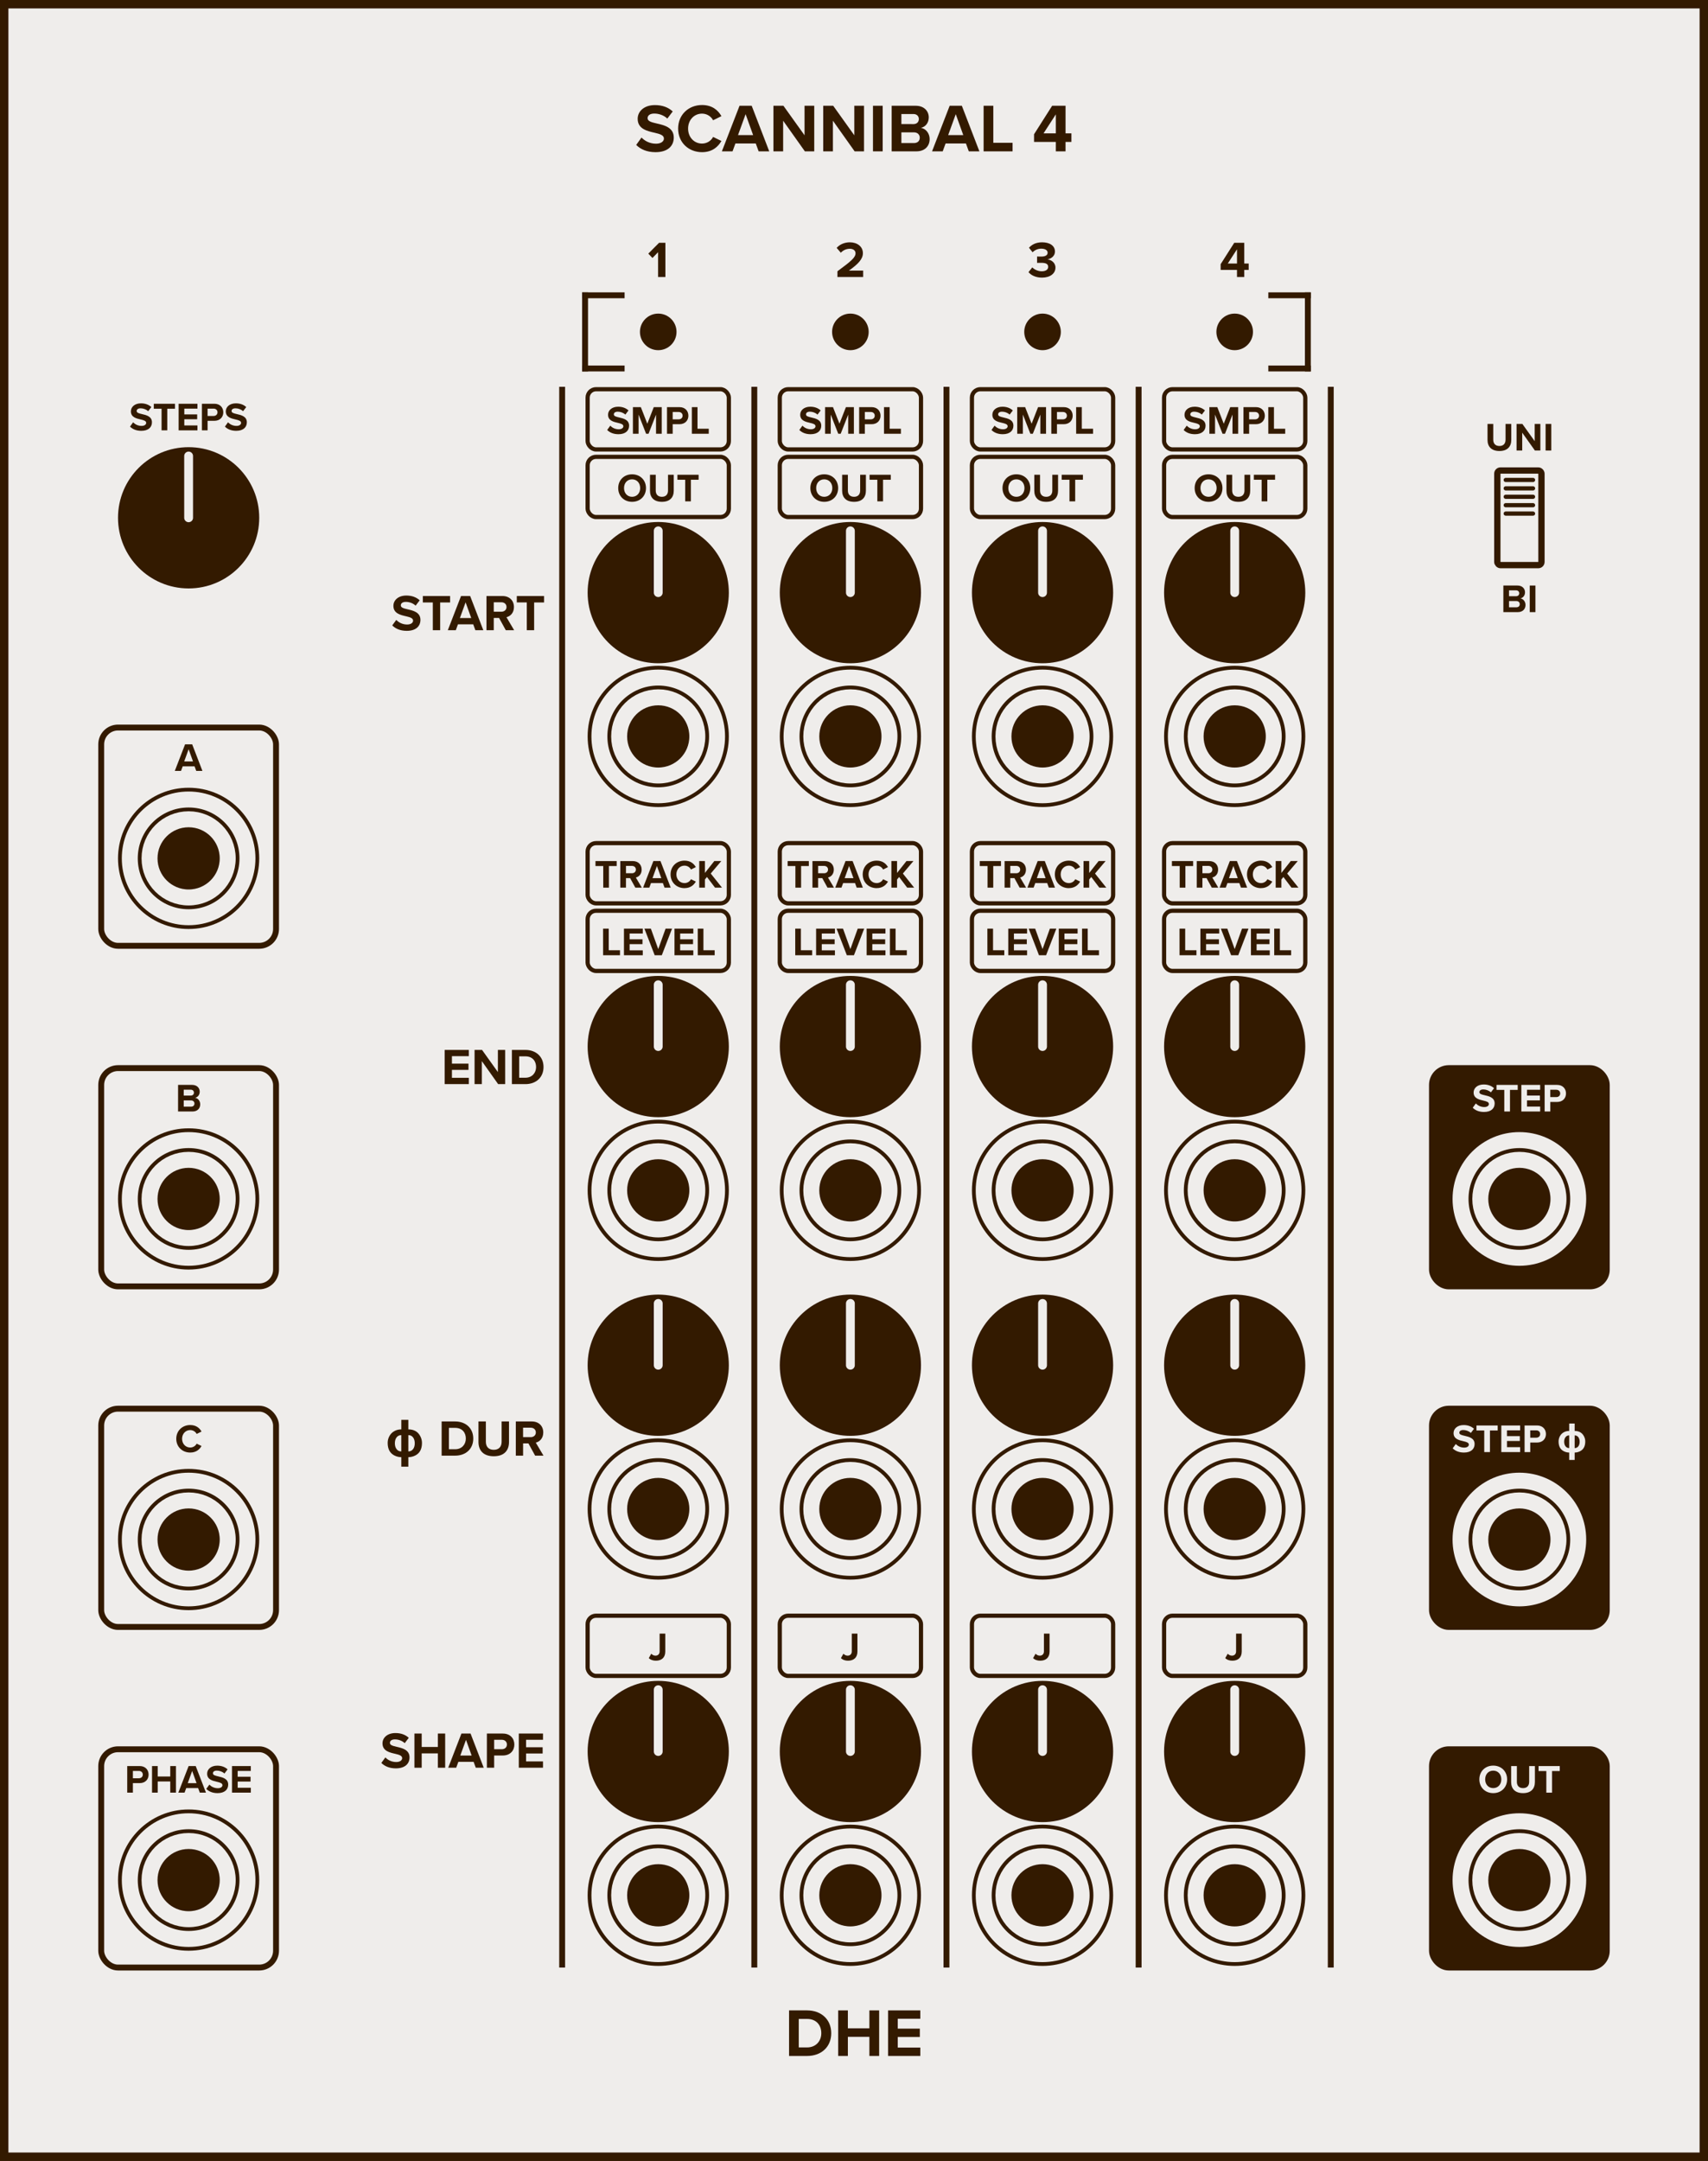 <?xml version="1.0" encoding="UTF-8" standalone="no"?>
<svg xmlns:dc="http://purl.org/dc/elements/1.1/" xmlns:cc="http://creativecommons.org/ns#" xmlns:rdf="http://www.w3.org/1999/02/22-rdf-syntax-ns#" xmlns:svg="http://www.w3.org/2000/svg" xmlns="http://www.w3.org/2000/svg" version="1.1" width="101.600mm" height="128.500mm" viewBox="0 0 101.600 128.500" id="svg690">
  <rect x="0" y="0" width="101.600" height="128.500" fill="#808080" stroke="none"/>
  <defs id="defs694"/>
  <g id="faceplate">
    <rect x="0.250" y="0.250" width="101.100" height="128.000" fill="#efedeb" stroke="#331a00" stroke-width="0.500" rx="0.000" ry="0.000" id="rect2"/>
    <g transform="translate(50.800,9.000)" id="g6">
      <g aria-label="SCANNIBAL 4" id="text4" style="font-weight:bold;font-size:4.064px;font-family:'Proxima Nova';dominant-baseline:alphabetic;text-anchor:middle;fill:#331a00">
        <path d="m -12.956,-0.382 c 0.256,0.256 0.63,0.431 1.15,0.431 0.732,0 1.085,-0.374 1.085,-0.87 0,-0.601 -0.569,-0.736 -1.016,-0.837 -0.313,-0.073 -0.541,-0.13 -0.541,-0.313 0,-0.163 0.138,-0.276 0.398,-0.276 0.264,0 0.557,0.093 0.776,0.297 l 0.321,-0.423 c -0.268,-0.248 -0.626,-0.378 -1.057,-0.378 -0.638,0 -1.028,0.366 -1.028,0.817 0,0.606 0.569,0.727 1.012,0.829 0.313,0.073 0.549,0.142 0.549,0.345 0,0.154 -0.154,0.305 -0.471,0.305 -0.374,0 -0.671,-0.167 -0.862,-0.366 z" style="font-weight:bold;font-size:4.064px;font-family:'Proxima Nova';dominant-baseline:alphabetic;text-anchor:middle;fill:#331a00" id="path698"/>
        <path d="m -9.04,0.049 c 0.618,0 0.959,-0.329 1.154,-0.666 l -0.496,-0.24 c -0.114,0.224 -0.358,0.394 -0.658,0.394 -0.471,0 -0.829,-0.378 -0.829,-0.89 0,-0.512 0.358,-0.89 0.829,-0.89 0.301,0 0.545,0.175 0.658,0.394 l 0.496,-0.244 c -0.191,-0.337 -0.536,-0.662 -1.154,-0.662 -0.792,0 -1.422,0.569 -1.422,1.402 0,0.833 0.63,1.402 1.422,1.402 z" style="font-weight:bold;font-size:4.064px;font-family:'Proxima Nova';dominant-baseline:alphabetic;text-anchor:middle;fill:#331a00" id="path700"/>
        <path d="m -5.672,0 h 0.63 l -1.044,-2.711 h -0.723 L -7.859,0 h 0.634 l 0.171,-0.467 h 1.211 z m -0.776,-2.211 0.447,1.244 h -0.898 z" style="font-weight:bold;font-size:4.064px;font-family:'Proxima Nova';dominant-baseline:alphabetic;text-anchor:middle;fill:#331a00" id="path702"/>
        <path d="m -2.922,0 h 0.557 v -2.711 h -0.577 v 1.756 L -4.199,-2.711 H -4.792 V 0 h 0.577 v -1.821 z" style="font-weight:bold;font-size:4.064px;font-family:'Proxima Nova';dominant-baseline:alphabetic;text-anchor:middle;fill:#331a00" id="path704"/>
        <path d="M 0.038,0 H 0.595 V -2.711 H 0.018 v 1.756 L -1.238,-2.711 h -0.593 V 0 h 0.577 v -1.821 z" style="font-weight:bold;font-size:4.064px;font-family:'Proxima Nova';dominant-baseline:alphabetic;text-anchor:middle;fill:#331a00" id="path706"/>
        <path d="m 1.129,0 h 0.577 v -2.711 h -0.577 z" style="font-weight:bold;font-size:4.064px;font-family:'Proxima Nova';dominant-baseline:alphabetic;text-anchor:middle;fill:#331a00" id="path708"/>
        <path d="m 2.241,0 h 1.471 c 0.516,0 0.788,-0.325 0.788,-0.732 0,-0.341 -0.232,-0.622 -0.52,-0.666 0.256,-0.053 0.467,-0.28 0.467,-0.622 0,-0.362 -0.264,-0.691 -0.78,-0.691 h -1.426 z m 0.577,-1.622 v -0.597 h 0.723 c 0.195,0 0.317,0.13 0.317,0.297 0,0.175 -0.122,0.301 -0.317,0.301 z m 0,1.13 V -1.13 h 0.744 c 0.228,0 0.35,0.146 0.35,0.317 0,0.195 -0.13,0.321 -0.35,0.321 z" style="font-weight:bold;font-size:4.064px;font-family:'Proxima Nova';dominant-baseline:alphabetic;text-anchor:middle;fill:#331a00" id="path710"/>
        <path d="m 6.829,0 h 0.63 L 6.415,-2.711 H 5.691 L 4.643,0 h 0.634 l 0.171,-0.467 h 1.211 z m -0.776,-2.211 0.447,1.244 H 5.602 Z" style="font-weight:bold;font-size:4.064px;font-family:'Proxima Nova';dominant-baseline:alphabetic;text-anchor:middle;fill:#331a00" id="path712"/>
        <path d="m 7.71,0 h 1.723 V -0.508 H 8.287 V -2.711 h -0.577 z" style="font-weight:bold;font-size:4.064px;font-family:'Proxima Nova';dominant-baseline:alphabetic;text-anchor:middle;fill:#331a00" id="path714"/>
        <path d="m 12.006,0 h 0.577 v -0.561 h 0.35 V -1.069 H 12.584 V -2.711 H 11.787 L 10.71,-1.016 v 0.455 h 1.296 z m 0,-2.199 v 1.13 h -0.732 z" style="font-weight:bold;font-size:4.064px;font-family:'Proxima Nova';dominant-baseline:alphabetic;text-anchor:middle;fill:#331a00" id="path716"/>
      </g>
    </g>
    <g transform="translate(50.800,119.500)" id="g10">
      <g aria-label="DHE" id="text8" style="font-weight:bold;font-size:4.064px;font-family:'Proxima Nova';dominant-baseline:hanging;text-anchor:middle;fill:#331a00">
        <path d="m -3.863,2.758 h 1.069 c 0.849,0 1.439,-0.536 1.439,-1.353 0,-0.817 -0.589,-1.357 -1.439,-1.357 H -3.863 Z M -3.286,2.25 V 0.556 h 0.492 c 0.557,0 0.849,0.37 0.849,0.849 0,0.459 -0.313,0.845 -0.849,0.845 z" style="font-weight:bold;font-size:4.064px;font-family:'Proxima Nova';dominant-baseline:hanging;text-anchor:middle;fill:#331a00" id="path719"/>
        <path d="M 0.915,2.758 H 1.496 V 0.048 H 0.915 V 1.113 H -0.365 V 0.048 H -0.942 V 2.758 h 0.577 V 1.621 h 1.28 z" style="font-weight:bold;font-size:4.064px;font-family:'Proxima Nova';dominant-baseline:hanging;text-anchor:middle;fill:#331a00" id="path721"/>
        <path d="M 2.026,2.758 H 3.945 V 2.259 H 2.603 V 1.629 H 3.916 V 1.133 H 2.603 V 0.544 H 3.945 V 0.048 H 2.026 Z" style="font-weight:bold;font-size:4.064px;font-family:'Proxima Nova';dominant-baseline:hanging;text-anchor:middle;fill:#331a00" id="path723"/>
      </g>
    </g>
    <g transform="translate(11.220,25.591)" id="g14">
      <g aria-label="STEPS" id="text12" style="font-weight:bold;font-size:2.371px;font-family:'Proxima Nova';dominant-baseline:alphabetic;text-anchor:middle;fill:#331a00">
        <path d="m -3.486,-0.223 c 0.149,0.149 0.368,0.251 0.671,0.251 0.427,0 0.633,-0.218 0.633,-0.507 0,-0.351 -0.332,-0.429 -0.593,-0.488 -0.183,-0.043 -0.315,-0.076 -0.315,-0.183 0,-0.095 0.081,-0.161 0.232,-0.161 0.154,0 0.325,0.055 0.453,0.173 l 0.187,-0.247 c -0.156,-0.145 -0.365,-0.221 -0.616,-0.221 -0.372,0 -0.6,0.213 -0.6,0.477 0,0.353 0.332,0.424 0.59,0.484 0.183,0.043 0.32,0.083 0.32,0.202 0,0.09 -0.09,0.178 -0.275,0.178 -0.218,0 -0.391,-0.097 -0.503,-0.213 z" style="font-weight:bold;font-size:2.371px;font-family:'Proxima Nova';dominant-baseline:alphabetic;text-anchor:middle;fill:#331a00" id="path726"/>
        <path d="m -1.609,0 h 0.339 v -1.285 h 0.46 V -1.581 H -2.071 v 0.296 h 0.462 z" style="font-weight:bold;font-size:2.371px;font-family:'Proxima Nova';dominant-baseline:alphabetic;text-anchor:middle;fill:#331a00" id="path728"/>
        <path d="m -0.594,0 h 1.119 v -0.292 h -0.782 v -0.368 H 0.509 V -0.948 H -0.257 V -1.292 h 0.782 v -0.289 h -1.119 z" style="font-weight:bold;font-size:2.371px;font-family:'Proxima Nova';dominant-baseline:alphabetic;text-anchor:middle;fill:#331a00" id="path730"/>
        <path d="M 0.791,0 H 1.128 v -0.567 h 0.403 c 0.341,0 0.531,-0.23 0.531,-0.505 0,-0.277 -0.187,-0.51 -0.531,-0.51 H 0.791 Z M 1.718,-1.074 c 0,0.133 -0.1,0.218 -0.232,0.218 H 1.128 V -1.292 h 0.358 c 0.133,0 0.232,0.088 0.232,0.218 z" style="font-weight:bold;font-size:2.371px;font-family:'Proxima Nova';dominant-baseline:alphabetic;text-anchor:middle;fill:#331a00" id="path732"/>
        <path d="m 2.159,-0.223 c 0.149,0.149 0.368,0.251 0.671,0.251 0.427,0 0.633,-0.218 0.633,-0.507 0,-0.351 -0.332,-0.429 -0.593,-0.488 -0.183,-0.043 -0.315,-0.076 -0.315,-0.183 0,-0.095 0.081,-0.161 0.232,-0.161 0.154,0 0.325,0.055 0.453,0.173 l 0.187,-0.247 c -0.156,-0.145 -0.365,-0.221 -0.616,-0.221 -0.372,0 -0.6,0.213 -0.6,0.477 0,0.353 0.332,0.424 0.59,0.484 0.183,0.043 0.32,0.083 0.32,0.202 0,0.09 -0.09,0.178 -0.275,0.178 -0.218,0 -0.391,-0.097 -0.503,-0.213 z" style="font-weight:bold;font-size:2.371px;font-family:'Proxima Nova';dominant-baseline:alphabetic;text-anchor:middle;fill:#331a00" id="path734"/>
      </g>
    </g>
    <rect x="6.020" y="43.263" width="10.400" height="12.980" fill="#efedeb" stroke="#331a00" stroke-width="0.350" rx="1.000" ry="1.000" id="rect16"/>
    <g transform="translate(11.220,45.843)" id="g20">
      <g aria-label="A" id="text18" style="font-weight:bold;font-size:2.371px;font-family:'Proxima Nova';dominant-baseline:alphabetic;text-anchor:middle;fill:#331a00">
        <path d="M 0.453,0 H 0.821 L 0.212,-1.581 H -0.211 L -0.822,0 h 0.37 l 0.1,-0.273 H 0.354 Z M 4.8160939e-4,-1.29 0.261,-0.564 H -0.263 Z" style="font-weight:bold;font-size:2.371px;font-family:'Proxima Nova';dominant-baseline:alphabetic;text-anchor:middle;fill:#331a00" id="path737"/>
      </g>
    </g>
    <rect x="6.020" y="63.515" width="10.400" height="12.980" fill="#efedeb" stroke="#331a00" stroke-width="0.350" rx="1.000" ry="1.000" id="rect22"/>
    <g transform="translate(11.220,66.095)" id="g26">
      <g aria-label="B" id="text24" style="font-weight:bold;font-size:2.371px;font-family:'Proxima Nova';dominant-baseline:alphabetic;text-anchor:middle;fill:#331a00">
        <path d="m -0.628,0 h 0.858 c 0.301,0 0.46,-0.19 0.46,-0.427 0,-0.199 -0.135,-0.363 -0.303,-0.389 0.149,-0.031 0.273,-0.164 0.273,-0.363 0,-0.211 -0.154,-0.403 -0.455,-0.403 h -0.832 z m 0.337,-0.946 V -1.295 h 0.422 c 0.114,0 0.185,0.076 0.185,0.173 0,0.102 -0.071,0.175 -0.185,0.175 z m 0,0.659 v -0.372 h 0.434 c 0.133,0 0.204,0.085 0.204,0.185 0,0.114 -0.076,0.187 -0.204,0.187 z" style="font-weight:bold;font-size:2.371px;font-family:'Proxima Nova';dominant-baseline:alphabetic;text-anchor:middle;fill:#331a00" id="path740"/>
      </g>
    </g>
    <rect x="6.020" y="83.767" width="10.400" height="12.980" fill="#efedeb" stroke="#331a00" stroke-width="0.350" rx="1.000" ry="1.000" id="rect28"/>
    <g transform="translate(11.220,86.348)" id="g32">
      <g aria-label="C" id="text30" style="font-weight:bold;font-size:2.371px;font-family:'Proxima Nova';dominant-baseline:alphabetic;text-anchor:middle;fill:#331a00">
        <path d="m 0.095,0.028 c 0.36,0 0.56,-0.192 0.673,-0.389 l -0.289,-0.14 c -0.066,0.13 -0.209,0.23 -0.384,0.23 -0.275,0 -0.484,-0.221 -0.484,-0.519 0,-0.299 0.209,-0.519 0.484,-0.519 0.175,0 0.318,0.102 0.384,0.23 l 0.289,-0.142 C 0.657,-1.418 0.456,-1.608 0.095,-1.608 c -0.462,0 -0.83,0.332 -0.83,0.818 0,0.486 0.368,0.818 0.83,0.818 z" style="font-weight:bold;font-size:2.371px;font-family:'Proxima Nova';dominant-baseline:alphabetic;text-anchor:middle;fill:#331a00" id="path743"/>
      </g>
    </g>
    <rect x="6.020" y="104.020" width="10.400" height="12.980" fill="#efedeb" stroke="#331a00" stroke-width="0.350" rx="1.000" ry="1.000" id="rect34"/>
    <g transform="translate(11.220,106.600)" id="g38">
      <g aria-label="PHASE" id="text36" style="font-weight:bold;font-size:2.371px;font-family:'Proxima Nova';dominant-baseline:alphabetic;text-anchor:middle;fill:#331a00">
        <path d="m -3.652,0 h 0.337 v -0.567 h 0.403 c 0.341,0 0.531,-0.23 0.531,-0.505 0,-0.277 -0.187,-0.51 -0.531,-0.51 h -0.74 z m 0.927,-1.074 c 0,0.133 -0.1,0.218 -0.232,0.218 h -0.358 V -1.292 h 0.358 c 0.133,0 0.232,0.088 0.232,0.218 z" style="font-weight:bold;font-size:2.371px;font-family:'Proxima Nova';dominant-baseline:alphabetic;text-anchor:middle;fill:#331a00" id="path746"/>
        <path d="m -1.092,0 h 0.339 V -1.581 H -1.092 v 0.621 h -0.747 V -1.581 h -0.337 V 0 h 0.337 v -0.664 h 0.747 z" style="font-weight:bold;font-size:2.371px;font-family:'Proxima Nova';dominant-baseline:alphabetic;text-anchor:middle;fill:#331a00" id="path748"/>
        <path d="M 0.664,0 H 1.032 L 0.422,-1.581 H 1.6669464e-4 L -0.612,0 h 0.37 l 0.1,-0.273 h 0.707 z m -0.453,-1.29 0.261,0.726 h -0.524 z" style="font-weight:bold;font-size:2.371px;font-family:'Proxima Nova';dominant-baseline:alphabetic;text-anchor:middle;fill:#331a00" id="path750"/>
        <path d="m 1.05,-0.223 c 0.149,0.149 0.368,0.251 0.671,0.251 0.427,0 0.633,-0.218 0.633,-0.507 0,-0.351 -0.332,-0.429 -0.593,-0.488 C 1.579,-1.01 1.446,-1.043 1.446,-1.15 c 0,-0.095 0.081,-0.161 0.232,-0.161 0.154,0 0.325,0.055 0.453,0.173 L 2.318,-1.385 C 2.162,-1.529 1.953,-1.605 1.702,-1.605 c -0.372,0 -0.6,0.213 -0.6,0.477 0,0.353 0.332,0.424 0.59,0.484 0.183,0.043 0.32,0.083 0.32,0.202 0,0.09 -0.09,0.178 -0.275,0.178 -0.218,0 -0.391,-0.097 -0.503,-0.213 z" style="font-weight:bold;font-size:2.371px;font-family:'Proxima Nova';dominant-baseline:alphabetic;text-anchor:middle;fill:#331a00" id="path752"/>
        <path d="m 2.581,0 h 1.119 v -0.292 h -0.782 v -0.368 h 0.766 V -0.948 H 2.917 V -1.292 h 0.782 v -0.289 h -1.119 z" style="font-weight:bold;font-size:2.371px;font-family:'Proxima Nova';dominant-baseline:alphabetic;text-anchor:middle;fill:#331a00" id="path754"/>
      </g>
    </g>
    <g transform="translate(32.440,36.374)" id="g42">
      <g aria-label="START" id="text40" style="font-weight:bold;font-size:3.048px;font-family:'Proxima Nova';dominant-baseline:middle;text-anchor:end;fill:#331a00">
        <path d="m -9.107,0.816 c 0.192,0.192 0.472,0.323 0.863,0.323 0.549,0 0.814,-0.28 0.814,-0.652 0,-0.451 -0.427,-0.552 -0.762,-0.628 -0.235,-0.055 -0.405,-0.098 -0.405,-0.235 0,-0.122 0.104,-0.207 0.299,-0.207 0.198,0 0.418,0.07 0.582,0.223 l 0.241,-0.317 c -0.201,-0.186 -0.469,-0.283 -0.792,-0.283 -0.479,0 -0.771,0.274 -0.771,0.613 0,0.454 0.427,0.546 0.759,0.622 0.235,0.055 0.411,0.107 0.411,0.259 0,0.116 -0.116,0.229 -0.354,0.229 -0.28,0 -0.503,-0.125 -0.646,-0.274 z" style="font-weight:bold;font-size:3.048px;font-family:'Proxima Nova';dominant-baseline:middle;text-anchor:end;fill:#331a00" id="path757"/>
        <path d="m -6.693,1.102 h 0.436 v -1.652 h 0.591 v -0.381 h -1.622 v 0.381 h 0.594 z" style="font-weight:bold;font-size:3.048px;font-family:'Proxima Nova';dominant-baseline:middle;text-anchor:end;fill:#331a00" id="path759"/>
        <path d="m -4.162,1.102 h 0.472 l -0.783,-2.033 h -0.543 L -5.802,1.102 h 0.475 l 0.128,-0.351 h 0.908 z m -0.582,-1.658 0.335,0.933 h -0.674 z" style="font-weight:bold;font-size:3.048px;font-family:'Proxima Nova';dominant-baseline:middle;text-anchor:end;fill:#331a00" id="path761"/>
        <path d="m -2.353,1.102 h 0.497 l -0.457,-0.774 c 0.219,-0.052 0.445,-0.244 0.445,-0.604 0,-0.378 -0.259,-0.655 -0.683,-0.655 h -0.951 V 1.102 h 0.433 V 0.374 h 0.317 z m 0.043,-1.381 c 0,0.171 -0.131,0.28 -0.305,0.28 h -0.454 v -0.561 h 0.454 c 0.174,0 0.305,0.11 0.305,0.28 z" style="font-weight:bold;font-size:3.048px;font-family:'Proxima Nova';dominant-baseline:middle;text-anchor:end;fill:#331a00" id="path763"/>
        <path d="m -1.103,1.102 h 0.436 v -1.652 h 0.591 V -0.931 H -1.698 v 0.381 h 0.594 z" style="font-weight:bold;font-size:3.048px;font-family:'Proxima Nova';dominant-baseline:middle;text-anchor:end;fill:#331a00" id="path765"/>
      </g>
    </g>
    <g transform="translate(32.440,63.365)" id="g46">
      <g aria-label="END" id="text44" style="font-weight:bold;font-size:3.048px;font-family:'Proxima Nova';dominant-baseline:middle;text-anchor:end;fill:#331a00">
        <path d="m -5.99,1.102 h 1.439 V 0.727 H -5.557 V 0.255 h 0.985 v -0.372 h -0.985 v -0.442 h 1.006 v -0.372 h -1.439 z" style="font-weight:bold;font-size:3.048px;font-family:'Proxima Nova';dominant-baseline:middle;text-anchor:end;fill:#331a00" id="path768"/>
        <path d="m -2.808,1.102 h 0.418 v -2.033 h -0.433 V 0.386 l -0.942,-1.317 h -0.445 V 1.102 h 0.433 v -1.366 z" style="font-weight:bold;font-size:3.048px;font-family:'Proxima Nova';dominant-baseline:middle;text-anchor:end;fill:#331a00" id="path770"/>
        <path d="m -1.99,1.102 h 0.802 c 0.637,0 1.079,-0.402 1.079,-1.015 0,-0.613 -0.442,-1.018 -1.079,-1.018 h -0.802 z m 0.433,-0.381 v -1.271 h 0.369 c 0.418,0 0.637,0.277 0.637,0.637 0,0.344 -0.235,0.634 -0.637,0.634 z" style="font-weight:bold;font-size:3.048px;font-family:'Proxima Nova';dominant-baseline:middle;text-anchor:end;fill:#331a00" id="path772"/>
      </g>
    </g>
    <g transform="translate(32.440,85.458)" id="g50">
      <g aria-label="ϕ DUR" id="text48" style="font-weight:bold;font-size:3.048px;font-family:'Proxima Nova';dominant-baseline:middle;text-anchor:end;fill:#331a00">
        <path d="m -7.339,0.344 q 0,0.551 -0.402,0.75 -0.196,0.098 -0.409,0.098 V 1.758 h -0.418 V 1.192 q -0.21,0 -0.408,-0.098 -0.403,-0.201 -0.403,-0.75 0,-0.216 0.103,-0.405 0.107,-0.195 0.293,-0.296 0.186,-0.103 0.415,-0.103 V -1.026 h 0.418 v 0.566 q 0.497,0 0.708,0.4 0.103,0.195 0.103,0.403 z m -0.429,0.022 q 0,-0.199 -0.089,-0.332 -0.104,-0.153 -0.293,-0.153 v 0.97 q 0.189,0 0.293,-0.153 0.089,-0.132 0.089,-0.332 z m -0.801,0.485 v -0.97 q -0.189,0 -0.293,0.153 -0.089,0.132 -0.089,0.332 0,0.199 0.089,0.332 0.104,0.153 0.293,0.153 z" style="font-weight:bold;font-size:3.048px;font-family:'Proxima Nova';dominant-baseline:middle;text-anchor:end;fill:#331a00" id="path775"/>
        <path d="m -6.169,1.102 h 0.802 c 0.637,0 1.079,-0.402 1.079,-1.015 0,-0.613 -0.442,-1.018 -1.079,-1.018 H -6.169 Z m 0.433,-0.381 v -1.271 h 0.369 c 0.418,0 0.637,0.277 0.637,0.637 0,0.344 -0.235,0.634 -0.637,0.634 z" style="font-weight:bold;font-size:3.048px;font-family:'Proxima Nova';dominant-baseline:middle;text-anchor:end;fill:#331a00" id="path777"/>
        <path d="m -3.978,0.291 c 0,0.5 0.29,0.847 0.911,0.847 0.616,0 0.905,-0.344 0.905,-0.85 v -1.219 h -0.439 V 0.276 c 0,0.283 -0.155,0.479 -0.466,0.479 -0.317,0 -0.472,-0.195 -0.472,-0.479 v -1.207 h -0.439 z" style="font-weight:bold;font-size:3.048px;font-family:'Proxima Nova';dominant-baseline:middle;text-anchor:end;fill:#331a00" id="path779"/>
        <path d="m -0.608,1.102 h 0.497 L -0.569,0.328 c 0.219,-0.052 0.445,-0.244 0.445,-0.604 0,-0.378 -0.259,-0.655 -0.683,-0.655 H -1.757 V 1.102 h 0.433 V 0.374 h 0.317 z m 0.043,-1.381 c 0,0.171 -0.131,0.28 -0.305,0.28 H -1.325 v -0.561 h 0.454 c 0.174,0 0.305,0.11 0.305,0.28 z" style="font-weight:bold;font-size:3.048px;font-family:'Proxima Nova';dominant-baseline:middle;text-anchor:end;fill:#331a00" id="path781"/>
      </g>
    </g>
    <g transform="translate(32.440,104.016)" id="g54">
      <g aria-label="SHAPE" id="text52" style="font-weight:bold;font-size:3.048px;font-family:'Proxima Nova';dominant-baseline:middle;text-anchor:end;fill:#331a00">
        <path d="m -9.756,0.816 c 0.192,0.192 0.472,0.323 0.863,0.323 0.549,0 0.814,-0.28 0.814,-0.652 0,-0.451 -0.427,-0.552 -0.762,-0.628 -0.235,-0.055 -0.405,-0.098 -0.405,-0.235 0,-0.122 0.104,-0.207 0.299,-0.207 0.198,0 0.418,0.07 0.582,0.223 l 0.241,-0.317 c -0.201,-0.186 -0.469,-0.283 -0.792,-0.283 -0.479,0 -0.771,0.274 -0.771,0.613 0,0.454 0.427,0.546 0.759,0.622 0.235,0.055 0.411,0.107 0.411,0.259 0,0.116 -0.116,0.229 -0.354,0.229 -0.28,0 -0.503,-0.125 -0.646,-0.274 z" style="font-weight:bold;font-size:3.048px;font-family:'Proxima Nova';dominant-baseline:middle;text-anchor:end;fill:#331a00" id="path784"/>
        <path d="m -6.395,1.102 h 0.436 V -0.931 H -6.395 v 0.799 H -7.355 V -0.931 H -7.788 V 1.102 h 0.433 v -0.853 h 0.96 z" style="font-weight:bold;font-size:3.048px;font-family:'Proxima Nova';dominant-baseline:middle;text-anchor:end;fill:#331a00" id="path786"/>
        <path d="m -4.138,1.102 h 0.472 l -0.783,-2.033 h -0.543 L -5.778,1.102 h 0.475 l 0.128,-0.351 h 0.908 z m -0.582,-1.658 0.335,0.933 h -0.674 z" style="font-weight:bold;font-size:3.048px;font-family:'Proxima Nova';dominant-baseline:middle;text-anchor:end;fill:#331a00" id="path788"/>
        <path d="m -3.478,1.102 h 0.433 V 0.374 h 0.518 c 0.439,0 0.683,-0.296 0.683,-0.649 0,-0.357 -0.241,-0.655 -0.683,-0.655 h -0.951 z m 1.192,-1.381 c 0,0.171 -0.128,0.28 -0.299,0.28 h -0.46 v -0.561 h 0.46 c 0.171,0 0.299,0.113 0.299,0.28 z" style="font-weight:bold;font-size:3.048px;font-family:'Proxima Nova';dominant-baseline:middle;text-anchor:end;fill:#331a00" id="path790"/>
        <path d="m -1.579,1.102 h 1.439 V 0.727 H -1.146 V 0.255 h 0.985 V -0.117 H -1.146 v -0.442 h 1.006 V -0.931 H -1.579 Z" style="font-weight:bold;font-size:3.048px;font-family:'Proxima Nova';dominant-baseline:middle;text-anchor:end;fill:#331a00" id="path792"/>
      </g>
    </g>
    <line x1="33.440" y1="23" x2="33.440" y2="117.000" stroke="#331a00" stroke-width="0.350" id="line56"/>
    <line x1="44.870" y1="23" x2="44.870" y2="117.000" stroke="#331a00" stroke-width="0.350" id="line58"/>
    <g transform="translate(39.155,19.736)" id="g62">
      <circle cx="0" cy="0" r="1.088" fill="#331a00" stroke="none" stroke-width="0" id="circle60"/>
    </g>
    <g transform="translate(39.155,16.472)" id="g66">
      <g aria-label="1" id="text64" style="font-weight:bold;font-size:3.048px;font-family:'Proxima Nova';dominant-baseline:alphabetic;text-anchor:middle;fill:#331a00">
        <path d="M -0.009,0 H 0.426 V -2.033 H 0.049 l -0.64,0.643 0.247,0.259 0.335,-0.344 z" style="font-weight:bold;font-size:3.048px;font-family:'Proxima Nova';dominant-baseline:alphabetic;text-anchor:middle;fill:#331a00" id="path795"/>
      </g>
    </g>
    <g transform="translate(39.155,30.041)" id="g70">
      <g id="text68" style="font-weight:bold;font-size:2.371px;font-family:'Proxima Nova';dominant-baseline:alphabetic;text-anchor:middle;fill:#331a00"/>
    </g>
    <g transform="translate(39.155,38.591)" id="g74">
      <g id="text72" style="font-weight:bold;font-size:2.371px;font-family:'Proxima Nova';dominant-baseline:alphabetic;text-anchor:middle;fill:#331a00"/>
    </g>
    <g transform="translate(39.155,57.033)" id="g78">
      <g id="text76" style="font-weight:bold;font-size:2.371px;font-family:'Proxima Nova';dominant-baseline:alphabetic;text-anchor:middle;fill:#331a00"/>
    </g>
    <g transform="translate(39.155,65.583)" id="g82">
      <g id="text80" style="font-weight:bold;font-size:2.371px;font-family:'Proxima Nova';dominant-baseline:alphabetic;text-anchor:middle;fill:#331a00"/>
    </g>
    <g transform="translate(39.155,75.983)" id="g86">
      <g id="text84" style="font-weight:bold;font-size:2.371px;font-family:'Proxima Nova';dominant-baseline:alphabetic;text-anchor:middle;fill:#331a00"/>
    </g>
    <g transform="translate(39.155,84.533)" id="g90">
      <g id="text88" style="font-weight:bold;font-size:2.371px;font-family:'Proxima Nova';dominant-baseline:alphabetic;text-anchor:middle;fill:#331a00"/>
    </g>
    <g transform="translate(39.155,98.953)" id="g94">
      <g id="text92" style="font-weight:bold;font-size:2.371px;font-family:'Proxima Nova';dominant-baseline:alphabetic;text-anchor:middle;fill:#331a00"/>
    </g>
    <g transform="translate(39.155,107.503)" id="g98">
      <g id="text96" style="font-weight:bold;font-size:2.371px;font-family:'Proxima Nova';dominant-baseline:alphabetic;text-anchor:middle;fill:#331a00"/>
    </g>
    <line x1="56.300" y1="23" x2="56.300" y2="117.000" stroke="#331a00" stroke-width="0.350" id="line100"/>
    <g transform="translate(50.585,19.736)" id="g104">
      <circle cx="0" cy="0" r="1.088" fill="#331a00" stroke="none" stroke-width="0" id="circle102"/>
    </g>
    <g transform="translate(50.585,16.472)" id="g108">
      <g aria-label="2" id="text106" style="font-weight:bold;font-size:3.048px;font-family:'Proxima Nova';dominant-baseline:alphabetic;text-anchor:middle;fill:#331a00">
        <path d="M -0.771,0 H 0.76 V -0.381 H -0.088 C 0.458,-0.765 0.744,-1.067 0.744,-1.414 c 0,-0.405 -0.344,-0.649 -0.777,-0.649 -0.283,0 -0.585,0.104 -0.783,0.332 l 0.247,0.287 c 0.137,-0.143 0.314,-0.235 0.543,-0.235 0.171,0 0.332,0.088 0.332,0.265 0,0.25 -0.244,0.46 -1.076,1.073 z" style="font-weight:bold;font-size:3.048px;font-family:'Proxima Nova';dominant-baseline:alphabetic;text-anchor:middle;fill:#331a00" id="path806"/>
      </g>
    </g>
    <g transform="translate(50.585,30.041)" id="g112">
      <g id="text110" style="font-weight:bold;font-size:2.371px;font-family:'Proxima Nova';dominant-baseline:alphabetic;text-anchor:middle;fill:#331a00"/>
    </g>
    <g transform="translate(50.585,38.591)" id="g116">
      <g id="text114" style="font-weight:bold;font-size:2.371px;font-family:'Proxima Nova';dominant-baseline:alphabetic;text-anchor:middle;fill:#331a00"/>
    </g>
    <g transform="translate(50.585,57.033)" id="g120">
      <g id="text118" style="font-weight:bold;font-size:2.371px;font-family:'Proxima Nova';dominant-baseline:alphabetic;text-anchor:middle;fill:#331a00"/>
    </g>
    <g transform="translate(50.585,65.583)" id="g124">
      <g id="text122" style="font-weight:bold;font-size:2.371px;font-family:'Proxima Nova';dominant-baseline:alphabetic;text-anchor:middle;fill:#331a00"/>
    </g>
    <g transform="translate(50.585,75.983)" id="g128">
      <g id="text126" style="font-weight:bold;font-size:2.371px;font-family:'Proxima Nova';dominant-baseline:alphabetic;text-anchor:middle;fill:#331a00"/>
    </g>
    <g transform="translate(50.585,84.533)" id="g132">
      <g id="text130" style="font-weight:bold;font-size:2.371px;font-family:'Proxima Nova';dominant-baseline:alphabetic;text-anchor:middle;fill:#331a00"/>
    </g>
    <g transform="translate(50.585,98.953)" id="g136">
      <g id="text134" style="font-weight:bold;font-size:2.371px;font-family:'Proxima Nova';dominant-baseline:alphabetic;text-anchor:middle;fill:#331a00"/>
    </g>
    <g transform="translate(50.585,107.503)" id="g140">
      <g id="text138" style="font-weight:bold;font-size:2.371px;font-family:'Proxima Nova';dominant-baseline:alphabetic;text-anchor:middle;fill:#331a00"/>
    </g>
    <line x1="67.730" y1="23" x2="67.730" y2="117.000" stroke="#331a00" stroke-width="0.350" id="line142"/>
    <g transform="translate(62.015,19.736)" id="g146">
      <circle cx="0" cy="0" r="1.088" fill="#331a00" stroke="none" stroke-width="0" id="circle144"/>
    </g>
    <g transform="translate(62.015,16.472)" id="g150">
      <g aria-label="3" id="text148" style="font-weight:bold;font-size:3.048px;font-family:'Proxima Nova';dominant-baseline:alphabetic;text-anchor:middle;fill:#331a00">
        <path d="M -0.835,-0.29 C -0.686,-0.107 -0.408,0.037 -0.033,0.037 c 0.488,0 0.802,-0.247 0.802,-0.597 0,-0.305 -0.268,-0.466 -0.475,-0.488 0.226,-0.04 0.445,-0.207 0.445,-0.463 0,-0.338 -0.293,-0.552 -0.768,-0.552 -0.357,0 -0.613,0.137 -0.777,0.323 l 0.213,0.268 c 0.143,-0.137 0.32,-0.213 0.518,-0.213 0.213,0 0.378,0.082 0.378,0.244 0,0.152 -0.149,0.226 -0.375,0.226 -0.079,0 -0.216,0 -0.253,-0.003 v 0.378 c 0.03,-0.003 0.168,-0.003 0.253,-0.003 0.283,0 0.408,0.076 0.408,0.241 0,0.155 -0.137,0.262 -0.384,0.262 -0.198,0 -0.421,-0.085 -0.561,-0.232 z" style="font-weight:bold;font-size:3.048px;font-family:'Proxima Nova';dominant-baseline:alphabetic;text-anchor:middle;fill:#331a00" id="path817"/>
      </g>
    </g>
    <g transform="translate(62.015,30.041)" id="g154">
      <g id="text152" style="font-weight:bold;font-size:2.371px;font-family:'Proxima Nova';dominant-baseline:alphabetic;text-anchor:middle;fill:#331a00"/>
    </g>
    <g transform="translate(62.015,38.591)" id="g158">
      <g id="text156" style="font-weight:bold;font-size:2.371px;font-family:'Proxima Nova';dominant-baseline:alphabetic;text-anchor:middle;fill:#331a00"/>
    </g>
    <g transform="translate(62.015,57.033)" id="g162">
      <g id="text160" style="font-weight:bold;font-size:2.371px;font-family:'Proxima Nova';dominant-baseline:alphabetic;text-anchor:middle;fill:#331a00"/>
    </g>
    <g transform="translate(62.015,65.583)" id="g166">
      <g id="text164" style="font-weight:bold;font-size:2.371px;font-family:'Proxima Nova';dominant-baseline:alphabetic;text-anchor:middle;fill:#331a00"/>
    </g>
    <g transform="translate(62.015,75.983)" id="g170">
      <g id="text168" style="font-weight:bold;font-size:2.371px;font-family:'Proxima Nova';dominant-baseline:alphabetic;text-anchor:middle;fill:#331a00"/>
    </g>
    <g transform="translate(62.015,84.533)" id="g174">
      <g id="text172" style="font-weight:bold;font-size:2.371px;font-family:'Proxima Nova';dominant-baseline:alphabetic;text-anchor:middle;fill:#331a00"/>
    </g>
    <g transform="translate(62.015,98.953)" id="g178">
      <g id="text176" style="font-weight:bold;font-size:2.371px;font-family:'Proxima Nova';dominant-baseline:alphabetic;text-anchor:middle;fill:#331a00"/>
    </g>
    <g transform="translate(62.015,107.503)" id="g182">
      <g id="text180" style="font-weight:bold;font-size:2.371px;font-family:'Proxima Nova';dominant-baseline:alphabetic;text-anchor:middle;fill:#331a00"/>
    </g>
    <line x1="79.160" y1="23" x2="79.160" y2="117.000" stroke="#331a00" stroke-width="0.350" id="line184"/>
    <g transform="translate(73.445,19.736)" id="g188">
      <circle cx="0" cy="0" r="1.088" fill="#331a00" stroke="none" stroke-width="0" id="circle186"/>
    </g>
    <g transform="translate(73.445,16.472)" id="g192">
      <g aria-label="4" id="text190" style="font-weight:bold;font-size:3.048px;font-family:'Proxima Nova';dominant-baseline:alphabetic;text-anchor:middle;fill:#331a00">
        <path d="M 0.138,0 H 0.57 V -0.421 H 0.833 V -0.802 H 0.57 V -2.033 h -0.597 l -0.808,1.271 v 0.341 h 0.972 z m 0,-1.649 v 0.847 h -0.549 z" style="font-weight:bold;font-size:3.048px;font-family:'Proxima Nova';dominant-baseline:alphabetic;text-anchor:middle;fill:#331a00" id="path828"/>
      </g>
    </g>
    <g transform="translate(73.445,30.041)" id="g196">
      <g id="text194" style="font-weight:bold;font-size:2.371px;font-family:'Proxima Nova';dominant-baseline:alphabetic;text-anchor:middle;fill:#331a00"/>
    </g>
    <g transform="translate(73.445,38.591)" id="g200">
      <g id="text198" style="font-weight:bold;font-size:2.371px;font-family:'Proxima Nova';dominant-baseline:alphabetic;text-anchor:middle;fill:#331a00"/>
    </g>
    <g transform="translate(73.445,57.033)" id="g204">
      <g id="text202" style="font-weight:bold;font-size:2.371px;font-family:'Proxima Nova';dominant-baseline:alphabetic;text-anchor:middle;fill:#331a00"/>
    </g>
    <g transform="translate(73.445,65.583)" id="g208">
      <g id="text206" style="font-weight:bold;font-size:2.371px;font-family:'Proxima Nova';dominant-baseline:alphabetic;text-anchor:middle;fill:#331a00"/>
    </g>
    <g transform="translate(73.445,75.983)" id="g212">
      <g id="text210" style="font-weight:bold;font-size:2.371px;font-family:'Proxima Nova';dominant-baseline:alphabetic;text-anchor:middle;fill:#331a00"/>
    </g>
    <g transform="translate(73.445,84.533)" id="g216">
      <g id="text214" style="font-weight:bold;font-size:2.371px;font-family:'Proxima Nova';dominant-baseline:alphabetic;text-anchor:middle;fill:#331a00"/>
    </g>
    <g transform="translate(73.445,98.953)" id="g220">
      <g id="text218" style="font-weight:bold;font-size:2.371px;font-family:'Proxima Nova';dominant-baseline:alphabetic;text-anchor:middle;fill:#331a00"/>
    </g>
    <g transform="translate(73.445,107.503)" id="g224">
      <g id="text222" style="font-weight:bold;font-size:2.371px;font-family:'Proxima Nova';dominant-baseline:alphabetic;text-anchor:middle;fill:#331a00"/>
    </g>
    <g transform="translate(90.380,34.791)" id="g228">
      <g aria-label="BI" id="text226" style="font-weight:bold;font-size:2.371px;font-family:'Proxima Nova';dominant-baseline:hanging;text-anchor:middle;fill:#331a00">
        <path d="m -0.953,1.609 h 0.858 c 0.301,0 0.46,-0.19 0.46,-0.427 0,-0.199 -0.135,-0.363 -0.303,-0.389 0.149,-0.031 0.273,-0.164 0.273,-0.363 0,-0.211 -0.154,-0.403 -0.455,-0.403 H -0.953 Z M -0.616,0.663 V 0.315 h 0.422 c 0.114,0 0.185,0.076 0.185,0.173 0,0.102 -0.071,0.175 -0.185,0.175 z m 0,0.659 V 0.95 h 0.434 c 0.133,0 0.204,0.085 0.204,0.185 0,0.114 -0.076,0.187 -0.204,0.187 z" style="font-weight:bold;font-size:2.371px;font-family:'Proxima Nova';dominant-baseline:hanging;text-anchor:middle;fill:#331a00" id="path839"/>
        <path d="M 0.617,1.609 H 0.954 V 0.028 H 0.617 Z" style="font-weight:bold;font-size:2.371px;font-family:'Proxima Nova';dominant-baseline:hanging;text-anchor:middle;fill:#331a00" id="path841"/>
      </g>
    </g>
    <g transform="translate(90.380,26.791)" id="g232">
      <g aria-label="UNI" id="text230" style="font-weight:bold;font-size:2.371px;font-family:'Proxima Nova';dominant-baseline:alphabetic;text-anchor:middle;fill:#331a00">
        <path d="m -1.895,-0.631 c 0,0.389 0.225,0.659 0.709,0.659 0.479,0 0.704,-0.268 0.704,-0.662 V -1.581 h -0.341 v 0.939 c 0,0.221 -0.121,0.372 -0.363,0.372 -0.247,0 -0.368,-0.152 -0.368,-0.372 V -1.581 h -0.341 z" style="font-weight:bold;font-size:2.371px;font-family:'Proxima Nova';dominant-baseline:alphabetic;text-anchor:middle;fill:#331a00" id="path844"/>
        <path d="M 0.923,0 H 1.248 V -1.581 H 0.911 v 1.024 L 0.178,-1.581 H -0.168 V 0 H 0.169 v -1.062 z" style="font-weight:bold;font-size:2.371px;font-family:'Proxima Nova';dominant-baseline:alphabetic;text-anchor:middle;fill:#331a00" id="path846"/>
        <path d="m 1.56,0 h 0.337 v -1.581 h -0.337 z" style="font-weight:bold;font-size:2.371px;font-family:'Proxima Nova';dominant-baseline:alphabetic;text-anchor:middle;fill:#331a00" id="path848"/>
      </g>
    </g>
    <rect x="85.180" y="63.515" width="10.400" height="12.980" fill="#331a00" stroke="#331a00" stroke-width="0.350" rx="1.000" ry="1.000" id="rect234"/>
    <g transform="translate(90.380,66.095)" id="g238">
      <g aria-label="STEP" id="text236" style="font-weight:bold;font-size:2.371px;font-family:'Proxima Nova';dominant-baseline:alphabetic;text-anchor:middle;fill:#efedeb">
        <path d="m -2.775,-0.223 c 0.149,0.149 0.368,0.251 0.671,0.251 0.427,0 0.633,-0.218 0.633,-0.507 0,-0.351 -0.332,-0.429 -0.593,-0.488 -0.183,-0.043 -0.315,-0.076 -0.315,-0.183 0,-0.095 0.081,-0.161 0.232,-0.161 0.154,0 0.325,0.055 0.453,0.173 l 0.187,-0.247 c -0.156,-0.145 -0.365,-0.221 -0.616,-0.221 -0.372,0 -0.6,0.213 -0.6,0.477 0,0.353 0.332,0.424 0.59,0.484 0.183,0.043 0.32,0.083 0.32,0.202 0,0.09 -0.09,0.178 -0.275,0.178 -0.218,0 -0.391,-0.097 -0.503,-0.213 z" style="font-weight:bold;font-size:2.371px;font-family:'Proxima Nova';dominant-baseline:alphabetic;text-anchor:middle;fill:#efedeb" id="path851"/>
        <path d="m -0.898,0 h 0.339 v -1.285 h 0.46 V -1.581 H -1.36 v 0.296 h 0.462 z" style="font-weight:bold;font-size:2.371px;font-family:'Proxima Nova';dominant-baseline:alphabetic;text-anchor:middle;fill:#efedeb" id="path853"/>
        <path d="M 0.117,0 H 1.236 V -0.292 H 0.454 v -0.368 H 1.22 V -0.948 H 0.454 V -1.292 H 1.236 V -1.581 H 0.117 Z" style="font-weight:bold;font-size:2.371px;font-family:'Proxima Nova';dominant-baseline:alphabetic;text-anchor:middle;fill:#efedeb" id="path855"/>
        <path d="m 1.502,0 h 0.337 v -0.567 h 0.403 c 0.341,0 0.531,-0.23 0.531,-0.505 0,-0.277 -0.187,-0.51 -0.531,-0.51 h -0.74 z m 0.927,-1.074 c 0,0.133 -0.1,0.218 -0.232,0.218 H 1.838 V -1.292 h 0.358 c 0.133,0 0.232,0.088 0.232,0.218 z" style="font-weight:bold;font-size:2.371px;font-family:'Proxima Nova';dominant-baseline:alphabetic;text-anchor:middle;fill:#efedeb" id="path857"/>
      </g>
    </g>
    <rect x="85.180" y="83.767" width="10.400" height="12.980" fill="#331a00" stroke="#331a00" stroke-width="0.350" rx="1.000" ry="1.000" id="rect240"/>
    <g transform="translate(90.380,86.348)" id="g244">
      <g aria-label="STEP ϕ" id="text242" style="font-weight:bold;font-size:2.371px;font-family:'Proxima Nova';dominant-baseline:alphabetic;text-anchor:middle;fill:#efedeb">
        <path d="m -3.968,-0.223 c 0.149,0.149 0.368,0.251 0.671,0.251 0.427,0 0.633,-0.218 0.633,-0.507 0,-0.351 -0.332,-0.429 -0.593,-0.488 -0.183,-0.043 -0.315,-0.076 -0.315,-0.183 0,-0.095 0.081,-0.161 0.232,-0.161 0.154,0 0.325,0.055 0.453,0.173 l 0.187,-0.247 c -0.156,-0.145 -0.365,-0.221 -0.616,-0.221 -0.372,0 -0.6,0.213 -0.6,0.477 0,0.353 0.332,0.424 0.59,0.484 0.183,0.043 0.32,0.083 0.32,0.202 0,0.09 -0.09,0.178 -0.275,0.178 -0.218,0 -0.391,-0.097 -0.503,-0.213 z" style="font-weight:bold;font-size:2.371px;font-family:'Proxima Nova';dominant-baseline:alphabetic;text-anchor:middle;fill:#efedeb" id="path860"/>
        <path d="m -2.09,0 h 0.339 v -1.285 h 0.46 v -0.296 h -1.261 v 0.296 h 0.462 z" style="font-weight:bold;font-size:2.371px;font-family:'Proxima Nova';dominant-baseline:alphabetic;text-anchor:middle;fill:#efedeb" id="path862"/>
        <path d="m -1.075,0 h 1.119 v -0.292 h -0.782 v -0.368 H 0.027 V -0.948 H -0.739 V -1.292 H 0.044 V -1.581 H -1.075 Z" style="font-weight:bold;font-size:2.371px;font-family:'Proxima Nova';dominant-baseline:alphabetic;text-anchor:middle;fill:#efedeb" id="path864"/>
        <path d="M 0.309,0 H 0.646 V -0.567 H 1.049 c 0.341,0 0.531,-0.23 0.531,-0.505 0,-0.277 -0.187,-0.51 -0.531,-0.51 H 0.309 Z M 1.236,-1.074 c 0,0.133 -0.1,0.218 -0.232,0.218 H 0.646 V -1.292 H 1.004 c 0.133,0 0.232,0.088 0.232,0.218 z" style="font-weight:bold;font-size:2.371px;font-family:'Proxima Nova';dominant-baseline:alphabetic;text-anchor:middle;fill:#efedeb" id="path866"/>
        <path d="m 3.919,-0.632 q 0,0.428 -0.313,0.583 Q 3.453,0.028 3.288,0.028 V 0.468 H 2.963 V 0.028 q -0.163,0 -0.317,-0.076 -0.314,-0.156 -0.314,-0.583 0,-0.168 0.08,-0.315 Q 2.495,-1.099 2.64,-1.177 2.784,-1.257 2.963,-1.257 V -1.697 h 0.325 v 0.44 q 0.387,0 0.551,0.311 0.08,0.152 0.08,0.314 z M 3.585,-0.615 q 0,-0.155 -0.069,-0.258 -0.081,-0.119 -0.228,-0.119 v 0.755 q 0.147,0 0.228,-0.119 0.069,-0.103 0.069,-0.258 z m -0.623,0.377 v -0.755 q -0.147,0 -0.228,0.119 -0.069,0.103 -0.069,0.258 0,0.155 0.069,0.258 0.081,0.119 0.228,0.119 z" style="font-weight:bold;font-size:2.371px;font-family:'Proxima Nova';dominant-baseline:alphabetic;text-anchor:middle;fill:#efedeb" id="path868"/>
      </g>
    </g>
    <rect x="85.180" y="104.020" width="10.400" height="12.980" fill="#331a00" stroke="#331a00" stroke-width="0.350" rx="1.000" ry="1.000" id="rect246"/>
    <g transform="translate(90.380,106.600)" id="g250">
      <g aria-label="OUT" id="text248" style="font-weight:bold;font-size:2.371px;font-family:'Proxima Nova';dominant-baseline:alphabetic;text-anchor:middle;fill:#efedeb">
        <path d="m -2.381,-0.79 c 0,0.477 0.349,0.818 0.825,0.818 0.479,0 0.827,-0.341 0.827,-0.818 0,-0.477 -0.349,-0.818 -0.827,-0.818 -0.477,0 -0.825,0.341 -0.825,0.818 z m 1.306,0 c 0,0.294 -0.19,0.519 -0.481,0.519 -0.292,0 -0.479,-0.225 -0.479,-0.519 0,-0.296 0.187,-0.519 0.479,-0.519 0.292,0 0.481,0.223 0.481,0.519 z" style="font-weight:bold;font-size:2.371px;font-family:'Proxima Nova';dominant-baseline:alphabetic;text-anchor:middle;fill:#efedeb" id="path871"/>
        <path d="m -0.49,-0.631 c 0,0.389 0.225,0.659 0.709,0.659 0.479,0 0.704,-0.268 0.704,-0.662 V -1.581 H 0.582 v 0.939 c 0,0.221 -0.121,0.372 -0.363,0.372 -0.247,0 -0.368,-0.152 -0.368,-0.372 V -1.581 h -0.341 z" style="font-weight:bold;font-size:2.371px;font-family:'Proxima Nova';dominant-baseline:alphabetic;text-anchor:middle;fill:#efedeb" id="path873"/>
        <path d="m 1.603,0 h 0.339 v -1.285 h 0.46 v -0.296 h -1.261 v 0.296 h 0.462 z" style="font-weight:bold;font-size:2.371px;font-family:'Proxima Nova';dominant-baseline:alphabetic;text-anchor:middle;fill:#efedeb" id="path875"/>
      </g>
    </g>
  </g>
  <g id="overlay">
    <g transform="translate(11.220,30.791)" id="g257">
      <circle cx="0" cy="0" r="4.200" fill="#331a00" stroke="none" stroke-width="0" id="circle253"/>
      <line x1="0" y1="0" x2="0" y2="-3.675" stroke="#efedeb" stroke-width="0.525" stroke-linecap="round" id="line255"/>
    </g>
    <g transform="translate(11.220,51.043)" id="g265">
      <circle cx="0" cy="0" r="4.200" fill="#331a00" stroke="none" stroke-width="0" id="circle259"/>
      <circle cx="0" cy="0" r="3.500" fill="none" stroke="#efedeb" stroke-width="0.950" id="circle261"/>
      <circle cx="0" cy="0" r="2.325" fill="none" stroke="#efedeb" stroke-width="0.950" id="circle263"/>
    </g>
    <g transform="translate(11.220,71.295)" id="g273">
      <circle cx="0" cy="0" r="4.200" fill="#331a00" stroke="none" stroke-width="0" id="circle267"/>
      <circle cx="0" cy="0" r="3.500" fill="none" stroke="#efedeb" stroke-width="0.950" id="circle269"/>
      <circle cx="0" cy="0" r="2.325" fill="none" stroke="#efedeb" stroke-width="0.950" id="circle271"/>
    </g>
    <g transform="translate(11.220,91.548)" id="g281">
      <circle cx="0" cy="0" r="4.200" fill="#331a00" stroke="none" stroke-width="0" id="circle275"/>
      <circle cx="0" cy="0" r="3.500" fill="none" stroke="#efedeb" stroke-width="0.950" id="circle277"/>
      <circle cx="0" cy="0" r="2.325" fill="none" stroke="#efedeb" stroke-width="0.950" id="circle279"/>
    </g>
    <g transform="translate(11.220,111.800)" id="g289">
      <circle cx="0" cy="0" r="4.200" fill="#331a00" stroke="none" stroke-width="0" id="circle283"/>
      <circle cx="0" cy="0" r="3.500" fill="none" stroke="#efedeb" stroke-width="0.950" id="circle285"/>
      <circle cx="0" cy="0" r="2.325" fill="none" stroke="#efedeb" stroke-width="0.950" id="circle287"/>
    </g>
    <g transform="translate(39.155,24.935)" id="g295">
      <rect x="-4.200" y="-1.790" width="8.400" height="3.580" fill="#efedeb" stroke="#331a00" stroke-width="0.250" rx="0.500" ry="0.500" id="rect291"/>
      <g aria-label="SMPL" id="text293" style="font-weight:bold;font-size:2.371px;font-family:'Proxima Nova';dominant-baseline:middle;text-anchor:middle;fill:#331a00">
        <path d="m -3.037,0.634 c 0.149,0.149 0.368,0.251 0.671,0.251 0.427,0 0.633,-0.218 0.633,-0.507 0,-0.351 -0.332,-0.429 -0.593,-0.488 -0.183,-0.043 -0.315,-0.076 -0.315,-0.183 0,-0.095 0.081,-0.161 0.232,-0.161 0.154,0 0.325,0.055 0.453,0.173 l 0.187,-0.247 c -0.156,-0.145 -0.365,-0.221 -0.616,-0.221 -0.372,0 -0.6,0.213 -0.6,0.477 0,0.353 0.332,0.424 0.59,0.484 0.183,0.043 0.32,0.083 0.32,0.202 0,0.09 -0.09,0.178 -0.275,0.178 -0.218,0 -0.391,-0.097 -0.503,-0.213 z" style="font-weight:bold;font-size:2.371px;font-family:'Proxima Nova';dominant-baseline:middle;text-anchor:middle;fill:#331a00" id="path878"/>
        <path d="m -0.131,0.857 h 0.339 v -1.581 h -0.474 l -0.384,0.986 -0.384,-0.986 h -0.472 V 0.857 h 0.337 v -1.138 l 0.446,1.138 h 0.147 l 0.446,-1.138 z" style="font-weight:bold;font-size:2.371px;font-family:'Proxima Nova';dominant-baseline:middle;text-anchor:middle;fill:#331a00" id="path880"/>
        <path d="m 0.522,0.857 h 0.337 V 0.29 H 1.262 c 0.341,0 0.531,-0.23 0.531,-0.505 0,-0.277 -0.187,-0.51 -0.531,-0.51 H 0.522 Z M 1.449,-0.217 c 0,0.133 -0.1,0.218 -0.232,0.218 H 0.859 V -0.436 H 1.217 c 0.133,0 0.232,0.088 0.232,0.218 z" style="font-weight:bold;font-size:2.371px;font-family:'Proxima Nova';dominant-baseline:middle;text-anchor:middle;fill:#331a00" id="path882"/>
        <path d="M 2,0.857 H 3.005 V 0.56 H 2.336 v -1.285 h -0.337 z" style="font-weight:bold;font-size:2.371px;font-family:'Proxima Nova';dominant-baseline:middle;text-anchor:middle;fill:#331a00" id="path884"/>
      </g>
    </g>
    <g transform="translate(39.155,28.956)" id="g301">
      <rect x="-4.200" y="-1.790" width="8.400" height="3.580" fill="#efedeb" stroke="#331a00" stroke-width="0.250" rx="0.500" ry="0.500" id="rect297"/>
      <g aria-label="OUT" id="text299" style="font-weight:bold;font-size:2.371px;font-family:'Proxima Nova';dominant-baseline:middle;text-anchor:middle;fill:#331a00">
        <path d="m -2.381,0.067 c 0,0.477 0.349,0.818 0.825,0.818 0.479,0 0.827,-0.341 0.827,-0.818 0,-0.477 -0.349,-0.818 -0.827,-0.818 -0.477,0 -0.825,0.341 -0.825,0.818 z m 1.306,0 c 0,0.294 -0.19,0.519 -0.481,0.519 -0.292,0 -0.479,-0.225 -0.479,-0.519 0,-0.296 0.187,-0.519 0.479,-0.519 0.292,0 0.481,0.223 0.481,0.519 z" style="font-weight:bold;font-size:2.371px;font-family:'Proxima Nova';dominant-baseline:middle;text-anchor:middle;fill:#331a00" id="path887"/>
        <path d="m -0.49,0.226 c 0,0.389 0.225,0.659 0.709,0.659 0.479,0 0.704,-0.268 0.704,-0.662 V -0.725 H 0.582 v 0.939 c 0,0.221 -0.121,0.372 -0.363,0.372 -0.247,0 -0.368,-0.152 -0.368,-0.372 v -0.939 h -0.341 z" style="font-weight:bold;font-size:2.371px;font-family:'Proxima Nova';dominant-baseline:middle;text-anchor:middle;fill:#331a00" id="path889"/>
        <path d="m 1.603,0.857 h 0.339 v -1.285 h 0.46 v -0.296 h -1.261 v 0.296 h 0.462 z" style="font-weight:bold;font-size:2.371px;font-family:'Proxima Nova';dominant-baseline:middle;text-anchor:middle;fill:#331a00" id="path891"/>
      </g>
    </g>
    <g transform="translate(39.155,35.241)" id="g307">
      <circle cx="0" cy="0" r="4.200" fill="#331a00" stroke="none" stroke-width="0" id="circle303"/>
      <line x1="0" y1="0" x2="0" y2="-3.675" stroke="#efedeb" stroke-width="0.525" stroke-linecap="round" id="line305"/>
    </g>
    <g transform="translate(39.155,43.791)" id="g315">
      <circle cx="0" cy="0" r="4.200" fill="#331a00" stroke="none" stroke-width="0" id="circle309"/>
      <circle cx="0" cy="0" r="3.500" fill="none" stroke="#efedeb" stroke-width="0.950" id="circle311"/>
      <circle cx="0" cy="0" r="2.325" fill="none" stroke="#efedeb" stroke-width="0.950" id="circle313"/>
    </g>
    <g transform="translate(39.155,55.947)" id="g321">
      <rect x="-4.200" y="-1.790" width="8.400" height="3.580" fill="#efedeb" stroke="#331a00" stroke-width="0.250" rx="0.500" ry="0.500" id="rect317"/>
      <g aria-label="LEVEL" id="text319" style="font-weight:bold;font-size:2.371px;font-family:'Proxima Nova';dominant-baseline:middle;text-anchor:middle;fill:#331a00">
        <path d="m -3.28,0.857 h 1.005 V 0.56 h -0.669 v -1.285 h -0.337 z" style="font-weight:bold;font-size:2.371px;font-family:'Proxima Nova';dominant-baseline:middle;text-anchor:middle;fill:#331a00" id="path894"/>
        <path d="m -2.039,0.857 h 1.119 V 0.565 H -1.702 v -0.368 h 0.766 V -0.092 H -1.702 v -0.344 h 0.782 v -0.289 H -2.039 Z" style="font-weight:bold;font-size:2.371px;font-family:'Proxima Nova';dominant-baseline:middle;text-anchor:middle;fill:#331a00" id="path896"/>
        <path d="M -0.211,0.857 H 0.212 L 0.821,-0.725 H 0.437 L 4.8166107e-4,0.491 -0.438,-0.725 h -0.384 z" style="font-weight:bold;font-size:2.371px;font-family:'Proxima Nova';dominant-baseline:middle;text-anchor:middle;fill:#331a00" id="path898"/>
        <path d="M 0.967,0.857 H 2.086 V 0.565 h -0.782 v -0.368 h 0.766 v -0.289 h -0.766 v -0.344 h 0.782 v -0.289 H 0.967 Z" style="font-weight:bold;font-size:2.371px;font-family:'Proxima Nova';dominant-baseline:middle;text-anchor:middle;fill:#331a00" id="path900"/>
        <path d="m 2.352,0.857 h 1.005 V 0.56 h -0.669 v -1.285 h -0.337 z" style="font-weight:bold;font-size:2.371px;font-family:'Proxima Nova';dominant-baseline:middle;text-anchor:middle;fill:#331a00" id="path902"/>
      </g>
    </g>
    <g transform="translate(39.155,51.927)" id="g327">
      <rect x="-4.200" y="-1.790" width="8.400" height="3.580" fill="#efedeb" stroke="#331a00" stroke-width="0.250" rx="0.500" ry="0.500" id="rect323"/>
      <g aria-label="TRACK" id="text325" style="font-weight:bold;font-size:2.371px;font-family:'Proxima Nova';dominant-baseline:middle;text-anchor:middle;fill:#331a00">
        <path d="m -3.271,0.857 h 0.339 v -1.285 h 0.46 v -0.296 h -1.261 v 0.296 h 0.462 z" style="font-weight:bold;font-size:2.371px;font-family:'Proxima Nova';dominant-baseline:middle;text-anchor:middle;fill:#331a00" id="path905"/>
        <path d="m -1.362,0.857 h 0.386 l -0.356,-0.602 c 0.171,-0.04 0.346,-0.19 0.346,-0.469 0,-0.294 -0.202,-0.51 -0.531,-0.51 h -0.74 V 0.857 h 0.337 V 0.29 h 0.247 z m 0.033,-1.074 c 0,0.133 -0.102,0.218 -0.237,0.218 h -0.353 V -0.436 h 0.353 c 0.135,0 0.237,0.085 0.237,0.218 z" style="font-weight:bold;font-size:2.371px;font-family:'Proxima Nova';dominant-baseline:middle;text-anchor:middle;fill:#331a00" id="path907"/>
        <path d="M 0.375,0.857 H 0.742 L 0.133,-0.725 H -0.289 L -0.901,0.857 h 0.37 l 0.1,-0.273 h 0.707 z m -0.453,-1.29 0.261,0.726 h -0.524 z" style="font-weight:bold;font-size:2.371px;font-family:'Proxima Nova';dominant-baseline:middle;text-anchor:middle;fill:#331a00" id="path909"/>
        <path d="m 1.563,0.885 c 0.36,0 0.56,-0.192 0.673,-0.389 l -0.289,-0.14 c -0.066,0.13 -0.209,0.23 -0.384,0.23 -0.275,0 -0.484,-0.221 -0.484,-0.519 0,-0.299 0.209,-0.519 0.484,-0.519 0.175,0 0.318,0.102 0.384,0.23 l 0.289,-0.142 c -0.111,-0.197 -0.313,-0.386 -0.673,-0.386 -0.462,0 -0.83,0.332 -0.83,0.818 0,0.486 0.368,0.818 0.83,0.818 z" style="font-weight:bold;font-size:2.371px;font-family:'Proxima Nova';dominant-baseline:middle;text-anchor:middle;fill:#331a00" id="path911"/>
        <path d="M 3.378,0.857 H 3.793 L 3.122,0.017 3.751,-0.725 H 3.336 L 2.776,-0.018 V -0.725 H 2.439 V 0.857 H 2.776 V 0.371 l 0.123,-0.147 z" style="font-weight:bold;font-size:2.371px;font-family:'Proxima Nova';dominant-baseline:middle;text-anchor:middle;fill:#331a00" id="path913"/>
      </g>
    </g>
    <g transform="translate(39.155,62.233)" id="g333">
      <circle cx="0" cy="0" r="4.200" fill="#331a00" stroke="none" stroke-width="0" id="circle329"/>
      <line x1="0" y1="0" x2="0" y2="-3.675" stroke="#efedeb" stroke-width="0.525" stroke-linecap="round" id="line331"/>
    </g>
    <g transform="translate(39.155,70.783)" id="g341">
      <circle cx="0" cy="0" r="4.200" fill="#331a00" stroke="none" stroke-width="0" id="circle335"/>
      <circle cx="0" cy="0" r="3.500" fill="none" stroke="#efedeb" stroke-width="0.950" id="circle337"/>
      <circle cx="0" cy="0" r="2.325" fill="none" stroke="#efedeb" stroke-width="0.950" id="circle339"/>
    </g>
    <g transform="translate(39.155,81.183)" id="g347">
      <circle cx="0" cy="0" r="4.200" fill="#331a00" stroke="none" stroke-width="0" id="circle343"/>
      <line x1="0" y1="0" x2="0" y2="-3.675" stroke="#efedeb" stroke-width="0.525" stroke-linecap="round" id="line345"/>
    </g>
    <g transform="translate(39.155,89.733)" id="g355">
      <circle cx="0" cy="0" r="4.200" fill="#331a00" stroke="none" stroke-width="0" id="circle349"/>
      <circle cx="0" cy="0" r="3.500" fill="none" stroke="#efedeb" stroke-width="0.950" id="circle351"/>
      <circle cx="0" cy="0" r="2.325" fill="none" stroke="#efedeb" stroke-width="0.950" id="circle353"/>
    </g>
    <g transform="translate(39.155,97.868)" id="g361">
      <rect x="-4.200" y="-1.790" width="8.400" height="3.580" fill="#efedeb" stroke="#331a00" stroke-width="0.250" rx="0.500" ry="0.500" id="rect357"/>
      <g aria-label="J" id="text359" style="font-weight:bold;font-size:2.371px;font-family:'Proxima Nova';dominant-baseline:middle;text-anchor:middle;fill:#331a00">
        <path d="m -0.562,0.731 c 0.114,0.111 0.263,0.154 0.424,0.154 0.325,0 0.557,-0.173 0.557,-0.548 V -0.725 H 0.083 v 1.057 c 0,0.154 -0.097,0.254 -0.247,0.254 -0.109,0 -0.19,-0.055 -0.251,-0.114 z" style="font-weight:bold;font-size:2.371px;font-family:'Proxima Nova';dominant-baseline:middle;text-anchor:middle;fill:#331a00" id="path916"/>
      </g>
    </g>
    <g transform="translate(39.155,104.153)" id="g367">
      <circle cx="0" cy="0" r="4.200" fill="#331a00" stroke="none" stroke-width="0" id="circle363"/>
      <line x1="0" y1="0" x2="0" y2="-3.675" stroke="#efedeb" stroke-width="0.525" stroke-linecap="round" id="line365"/>
    </g>
    <g transform="translate(39.155,112.703)" id="g375">
      <circle cx="0" cy="0" r="4.200" fill="#331a00" stroke="none" stroke-width="0" id="circle369"/>
      <circle cx="0" cy="0" r="3.500" fill="none" stroke="#efedeb" stroke-width="0.950" id="circle371"/>
      <circle cx="0" cy="0" r="2.325" fill="none" stroke="#efedeb" stroke-width="0.950" id="circle373"/>
    </g>
    <g transform="translate(50.585,24.935)" id="g381">
      <rect x="-4.200" y="-1.790" width="8.400" height="3.580" fill="#efedeb" stroke="#331a00" stroke-width="0.250" rx="0.500" ry="0.500" id="rect377"/>
      <g aria-label="SMPL" id="text379" style="font-weight:bold;font-size:2.371px;font-family:'Proxima Nova';dominant-baseline:middle;text-anchor:middle;fill:#331a00">
        <path d="m -3.037,0.634 c 0.149,0.149 0.368,0.251 0.671,0.251 0.427,0 0.633,-0.218 0.633,-0.507 0,-0.351 -0.332,-0.429 -0.593,-0.488 -0.183,-0.043 -0.315,-0.076 -0.315,-0.183 0,-0.095 0.081,-0.161 0.232,-0.161 0.154,0 0.325,0.055 0.453,0.173 l 0.187,-0.247 c -0.156,-0.145 -0.365,-0.221 -0.616,-0.221 -0.372,0 -0.6,0.213 -0.6,0.477 0,0.353 0.332,0.424 0.59,0.484 0.183,0.043 0.32,0.083 0.32,0.202 0,0.09 -0.09,0.178 -0.275,0.178 -0.218,0 -0.391,-0.097 -0.503,-0.213 z" style="font-weight:bold;font-size:2.371px;font-family:'Proxima Nova';dominant-baseline:middle;text-anchor:middle;fill:#331a00" id="path919"/>
        <path d="m -0.131,0.857 h 0.339 v -1.581 h -0.474 l -0.384,0.986 -0.384,-0.986 h -0.472 V 0.857 h 0.337 v -1.138 l 0.446,1.138 h 0.147 l 0.446,-1.138 z" style="font-weight:bold;font-size:2.371px;font-family:'Proxima Nova';dominant-baseline:middle;text-anchor:middle;fill:#331a00" id="path921"/>
        <path d="m 0.522,0.857 h 0.337 V 0.29 H 1.262 c 0.341,0 0.531,-0.23 0.531,-0.505 0,-0.277 -0.187,-0.51 -0.531,-0.51 H 0.522 Z M 1.449,-0.217 c 0,0.133 -0.1,0.218 -0.232,0.218 H 0.859 V -0.436 H 1.217 c 0.133,0 0.232,0.088 0.232,0.218 z" style="font-weight:bold;font-size:2.371px;font-family:'Proxima Nova';dominant-baseline:middle;text-anchor:middle;fill:#331a00" id="path923"/>
        <path d="M 2,0.857 H 3.005 V 0.56 H 2.336 v -1.285 h -0.337 z" style="font-weight:bold;font-size:2.371px;font-family:'Proxima Nova';dominant-baseline:middle;text-anchor:middle;fill:#331a00" id="path925"/>
      </g>
    </g>
    <g transform="translate(50.585,28.956)" id="g387">
      <rect x="-4.200" y="-1.790" width="8.400" height="3.580" fill="#efedeb" stroke="#331a00" stroke-width="0.250" rx="0.500" ry="0.500" id="rect383"/>
      <g aria-label="OUT" id="text385" style="font-weight:bold;font-size:2.371px;font-family:'Proxima Nova';dominant-baseline:middle;text-anchor:middle;fill:#331a00">
        <path d="m -2.381,0.067 c 0,0.477 0.349,0.818 0.825,0.818 0.479,0 0.827,-0.341 0.827,-0.818 0,-0.477 -0.349,-0.818 -0.827,-0.818 -0.477,0 -0.825,0.341 -0.825,0.818 z m 1.306,0 c 0,0.294 -0.19,0.519 -0.481,0.519 -0.292,0 -0.479,-0.225 -0.479,-0.519 0,-0.296 0.187,-0.519 0.479,-0.519 0.292,0 0.481,0.223 0.481,0.519 z" style="font-weight:bold;font-size:2.371px;font-family:'Proxima Nova';dominant-baseline:middle;text-anchor:middle;fill:#331a00" id="path928"/>
        <path d="m -0.49,0.226 c 0,0.389 0.225,0.659 0.709,0.659 0.479,0 0.704,-0.268 0.704,-0.662 V -0.725 H 0.582 v 0.939 c 0,0.221 -0.121,0.372 -0.363,0.372 -0.247,0 -0.368,-0.152 -0.368,-0.372 v -0.939 h -0.341 z" style="font-weight:bold;font-size:2.371px;font-family:'Proxima Nova';dominant-baseline:middle;text-anchor:middle;fill:#331a00" id="path930"/>
        <path d="m 1.603,0.857 h 0.339 v -1.285 h 0.46 v -0.296 h -1.261 v 0.296 h 0.462 z" style="font-weight:bold;font-size:2.371px;font-family:'Proxima Nova';dominant-baseline:middle;text-anchor:middle;fill:#331a00" id="path932"/>
      </g>
    </g>
    <g transform="translate(50.585,35.241)" id="g393">
      <circle cx="0" cy="0" r="4.200" fill="#331a00" stroke="none" stroke-width="0" id="circle389"/>
      <line x1="0" y1="0" x2="0" y2="-3.675" stroke="#efedeb" stroke-width="0.525" stroke-linecap="round" id="line391"/>
    </g>
    <g transform="translate(50.585,43.791)" id="g401">
      <circle cx="0" cy="0" r="4.200" fill="#331a00" stroke="none" stroke-width="0" id="circle395"/>
      <circle cx="0" cy="0" r="3.500" fill="none" stroke="#efedeb" stroke-width="0.950" id="circle397"/>
      <circle cx="0" cy="0" r="2.325" fill="none" stroke="#efedeb" stroke-width="0.950" id="circle399"/>
    </g>
    <g transform="translate(50.585,55.947)" id="g407">
      <rect x="-4.200" y="-1.790" width="8.400" height="3.580" fill="#efedeb" stroke="#331a00" stroke-width="0.250" rx="0.500" ry="0.500" id="rect403"/>
      <g aria-label="LEVEL" id="text405" style="font-weight:bold;font-size:2.371px;font-family:'Proxima Nova';dominant-baseline:middle;text-anchor:middle;fill:#331a00">
        <path d="m -3.28,0.857 h 1.005 V 0.56 h -0.669 v -1.285 h -0.337 z" style="font-weight:bold;font-size:2.371px;font-family:'Proxima Nova';dominant-baseline:middle;text-anchor:middle;fill:#331a00" id="path935"/>
        <path d="m -2.039,0.857 h 1.119 V 0.565 H -1.702 v -0.368 h 0.766 V -0.092 H -1.702 v -0.344 h 0.782 v -0.289 H -2.039 Z" style="font-weight:bold;font-size:2.371px;font-family:'Proxima Nova';dominant-baseline:middle;text-anchor:middle;fill:#331a00" id="path937"/>
        <path d="M -0.211,0.857 H 0.212 L 0.821,-0.725 H 0.437 L 4.8166107e-4,0.491 -0.438,-0.725 h -0.384 z" style="font-weight:bold;font-size:2.371px;font-family:'Proxima Nova';dominant-baseline:middle;text-anchor:middle;fill:#331a00" id="path939"/>
        <path d="M 0.967,0.857 H 2.086 V 0.565 h -0.782 v -0.368 h 0.766 v -0.289 h -0.766 v -0.344 h 0.782 v -0.289 H 0.967 Z" style="font-weight:bold;font-size:2.371px;font-family:'Proxima Nova';dominant-baseline:middle;text-anchor:middle;fill:#331a00" id="path941"/>
        <path d="m 2.352,0.857 h 1.005 V 0.56 h -0.669 v -1.285 h -0.337 z" style="font-weight:bold;font-size:2.371px;font-family:'Proxima Nova';dominant-baseline:middle;text-anchor:middle;fill:#331a00" id="path943"/>
      </g>
    </g>
    <g transform="translate(50.585,51.927)" id="g413">
      <rect x="-4.200" y="-1.790" width="8.400" height="3.580" fill="#efedeb" stroke="#331a00" stroke-width="0.250" rx="0.500" ry="0.500" id="rect409"/>
      <g aria-label="TRACK" id="text411" style="font-weight:bold;font-size:2.371px;font-family:'Proxima Nova';dominant-baseline:middle;text-anchor:middle;fill:#331a00">
        <path d="m -3.271,0.857 h 0.339 v -1.285 h 0.46 v -0.296 h -1.261 v 0.296 h 0.462 z" style="font-weight:bold;font-size:2.371px;font-family:'Proxima Nova';dominant-baseline:middle;text-anchor:middle;fill:#331a00" id="path946"/>
        <path d="m -1.362,0.857 h 0.386 l -0.356,-0.602 c 0.171,-0.04 0.346,-0.19 0.346,-0.469 0,-0.294 -0.202,-0.51 -0.531,-0.51 h -0.74 V 0.857 h 0.337 V 0.29 h 0.247 z m 0.033,-1.074 c 0,0.133 -0.102,0.218 -0.237,0.218 h -0.353 V -0.436 h 0.353 c 0.135,0 0.237,0.085 0.237,0.218 z" style="font-weight:bold;font-size:2.371px;font-family:'Proxima Nova';dominant-baseline:middle;text-anchor:middle;fill:#331a00" id="path948"/>
        <path d="M 0.375,0.857 H 0.742 L 0.133,-0.725 H -0.289 L -0.901,0.857 h 0.37 l 0.1,-0.273 h 0.707 z m -0.453,-1.29 0.261,0.726 h -0.524 z" style="font-weight:bold;font-size:2.371px;font-family:'Proxima Nova';dominant-baseline:middle;text-anchor:middle;fill:#331a00" id="path950"/>
        <path d="m 1.563,0.885 c 0.36,0 0.56,-0.192 0.673,-0.389 l -0.289,-0.14 c -0.066,0.13 -0.209,0.23 -0.384,0.23 -0.275,0 -0.484,-0.221 -0.484,-0.519 0,-0.299 0.209,-0.519 0.484,-0.519 0.175,0 0.318,0.102 0.384,0.23 l 0.289,-0.142 c -0.111,-0.197 -0.313,-0.386 -0.673,-0.386 -0.462,0 -0.83,0.332 -0.83,0.818 0,0.486 0.368,0.818 0.83,0.818 z" style="font-weight:bold;font-size:2.371px;font-family:'Proxima Nova';dominant-baseline:middle;text-anchor:middle;fill:#331a00" id="path952"/>
        <path d="M 3.378,0.857 H 3.793 L 3.122,0.017 3.751,-0.725 H 3.336 L 2.776,-0.018 V -0.725 H 2.439 V 0.857 H 2.776 V 0.371 l 0.123,-0.147 z" style="font-weight:bold;font-size:2.371px;font-family:'Proxima Nova';dominant-baseline:middle;text-anchor:middle;fill:#331a00" id="path954"/>
      </g>
    </g>
    <g transform="translate(50.585,62.233)" id="g419">
      <circle cx="0" cy="0" r="4.200" fill="#331a00" stroke="none" stroke-width="0" id="circle415"/>
      <line x1="0" y1="0" x2="0" y2="-3.675" stroke="#efedeb" stroke-width="0.525" stroke-linecap="round" id="line417"/>
    </g>
    <g transform="translate(50.585,70.783)" id="g427">
      <circle cx="0" cy="0" r="4.200" fill="#331a00" stroke="none" stroke-width="0" id="circle421"/>
      <circle cx="0" cy="0" r="3.500" fill="none" stroke="#efedeb" stroke-width="0.950" id="circle423"/>
      <circle cx="0" cy="0" r="2.325" fill="none" stroke="#efedeb" stroke-width="0.950" id="circle425"/>
    </g>
    <g transform="translate(50.585,81.183)" id="g433">
      <circle cx="0" cy="0" r="4.200" fill="#331a00" stroke="none" stroke-width="0" id="circle429"/>
      <line x1="0" y1="0" x2="0" y2="-3.675" stroke="#efedeb" stroke-width="0.525" stroke-linecap="round" id="line431"/>
    </g>
    <g transform="translate(50.585,89.733)" id="g441">
      <circle cx="0" cy="0" r="4.200" fill="#331a00" stroke="none" stroke-width="0" id="circle435"/>
      <circle cx="0" cy="0" r="3.500" fill="none" stroke="#efedeb" stroke-width="0.950" id="circle437"/>
      <circle cx="0" cy="0" r="2.325" fill="none" stroke="#efedeb" stroke-width="0.950" id="circle439"/>
    </g>
    <g transform="translate(50.585,97.868)" id="g447">
      <rect x="-4.200" y="-1.790" width="8.400" height="3.580" fill="#efedeb" stroke="#331a00" stroke-width="0.250" rx="0.500" ry="0.500" id="rect443"/>
      <g aria-label="J" id="text445" style="font-weight:bold;font-size:2.371px;font-family:'Proxima Nova';dominant-baseline:middle;text-anchor:middle;fill:#331a00">
        <path d="m -0.562,0.731 c 0.114,0.111 0.263,0.154 0.424,0.154 0.325,0 0.557,-0.173 0.557,-0.548 V -0.725 H 0.083 v 1.057 c 0,0.154 -0.097,0.254 -0.247,0.254 -0.109,0 -0.19,-0.055 -0.251,-0.114 z" style="font-weight:bold;font-size:2.371px;font-family:'Proxima Nova';dominant-baseline:middle;text-anchor:middle;fill:#331a00" id="path957"/>
      </g>
    </g>
    <g transform="translate(50.585,104.153)" id="g453">
      <circle cx="0" cy="0" r="4.200" fill="#331a00" stroke="none" stroke-width="0" id="circle449"/>
      <line x1="0" y1="0" x2="0" y2="-3.675" stroke="#efedeb" stroke-width="0.525" stroke-linecap="round" id="line451"/>
    </g>
    <g transform="translate(50.585,112.703)" id="g461">
      <circle cx="0" cy="0" r="4.200" fill="#331a00" stroke="none" stroke-width="0" id="circle455"/>
      <circle cx="0" cy="0" r="3.500" fill="none" stroke="#efedeb" stroke-width="0.950" id="circle457"/>
      <circle cx="0" cy="0" r="2.325" fill="none" stroke="#efedeb" stroke-width="0.950" id="circle459"/>
    </g>
    <g transform="translate(62.015,24.935)" id="g467">
      <rect x="-4.200" y="-1.790" width="8.400" height="3.580" fill="#efedeb" stroke="#331a00" stroke-width="0.250" rx="0.500" ry="0.500" id="rect463"/>
      <g aria-label="SMPL" id="text465" style="font-weight:bold;font-size:2.371px;font-family:'Proxima Nova';dominant-baseline:middle;text-anchor:middle;fill:#331a00">
        <path d="m -3.037,0.634 c 0.149,0.149 0.368,0.251 0.671,0.251 0.427,0 0.633,-0.218 0.633,-0.507 0,-0.351 -0.332,-0.429 -0.593,-0.488 -0.183,-0.043 -0.315,-0.076 -0.315,-0.183 0,-0.095 0.081,-0.161 0.232,-0.161 0.154,0 0.325,0.055 0.453,0.173 l 0.187,-0.247 c -0.156,-0.145 -0.365,-0.221 -0.616,-0.221 -0.372,0 -0.6,0.213 -0.6,0.477 0,0.353 0.332,0.424 0.59,0.484 0.183,0.043 0.32,0.083 0.32,0.202 0,0.09 -0.09,0.178 -0.275,0.178 -0.218,0 -0.391,-0.097 -0.503,-0.213 z" style="font-weight:bold;font-size:2.371px;font-family:'Proxima Nova';dominant-baseline:middle;text-anchor:middle;fill:#331a00" id="path960"/>
        <path d="m -0.131,0.857 h 0.339 v -1.581 h -0.474 l -0.384,0.986 -0.384,-0.986 h -0.472 V 0.857 h 0.337 v -1.138 l 0.446,1.138 h 0.147 l 0.446,-1.138 z" style="font-weight:bold;font-size:2.371px;font-family:'Proxima Nova';dominant-baseline:middle;text-anchor:middle;fill:#331a00" id="path962"/>
        <path d="m 0.522,0.857 h 0.337 V 0.29 H 1.262 c 0.341,0 0.531,-0.23 0.531,-0.505 0,-0.277 -0.187,-0.51 -0.531,-0.51 H 0.522 Z M 1.449,-0.217 c 0,0.133 -0.1,0.218 -0.232,0.218 H 0.859 V -0.436 H 1.217 c 0.133,0 0.232,0.088 0.232,0.218 z" style="font-weight:bold;font-size:2.371px;font-family:'Proxima Nova';dominant-baseline:middle;text-anchor:middle;fill:#331a00" id="path964"/>
        <path d="M 2,0.857 H 3.005 V 0.56 H 2.336 v -1.285 h -0.337 z" style="font-weight:bold;font-size:2.371px;font-family:'Proxima Nova';dominant-baseline:middle;text-anchor:middle;fill:#331a00" id="path966"/>
      </g>
    </g>
    <g transform="translate(62.015,28.956)" id="g473">
      <rect x="-4.200" y="-1.790" width="8.400" height="3.580" fill="#efedeb" stroke="#331a00" stroke-width="0.250" rx="0.500" ry="0.500" id="rect469"/>
      <g aria-label="OUT" id="text471" style="font-weight:bold;font-size:2.371px;font-family:'Proxima Nova';dominant-baseline:middle;text-anchor:middle;fill:#331a00">
        <path d="m -2.381,0.067 c 0,0.477 0.349,0.818 0.825,0.818 0.479,0 0.827,-0.341 0.827,-0.818 0,-0.477 -0.349,-0.818 -0.827,-0.818 -0.477,0 -0.825,0.341 -0.825,0.818 z m 1.306,0 c 0,0.294 -0.19,0.519 -0.481,0.519 -0.292,0 -0.479,-0.225 -0.479,-0.519 0,-0.296 0.187,-0.519 0.479,-0.519 0.292,0 0.481,0.223 0.481,0.519 z" style="font-weight:bold;font-size:2.371px;font-family:'Proxima Nova';dominant-baseline:middle;text-anchor:middle;fill:#331a00" id="path969"/>
        <path d="m -0.49,0.226 c 0,0.389 0.225,0.659 0.709,0.659 0.479,0 0.704,-0.268 0.704,-0.662 V -0.725 H 0.582 v 0.939 c 0,0.221 -0.121,0.372 -0.363,0.372 -0.247,0 -0.368,-0.152 -0.368,-0.372 v -0.939 h -0.341 z" style="font-weight:bold;font-size:2.371px;font-family:'Proxima Nova';dominant-baseline:middle;text-anchor:middle;fill:#331a00" id="path971"/>
        <path d="m 1.603,0.857 h 0.339 v -1.285 h 0.46 v -0.296 h -1.261 v 0.296 h 0.462 z" style="font-weight:bold;font-size:2.371px;font-family:'Proxima Nova';dominant-baseline:middle;text-anchor:middle;fill:#331a00" id="path973"/>
      </g>
    </g>
    <g transform="translate(62.015,35.241)" id="g479">
      <circle cx="0" cy="0" r="4.200" fill="#331a00" stroke="none" stroke-width="0" id="circle475"/>
      <line x1="0" y1="0" x2="0" y2="-3.675" stroke="#efedeb" stroke-width="0.525" stroke-linecap="round" id="line477"/>
    </g>
    <g transform="translate(62.015,43.791)" id="g487">
      <circle cx="0" cy="0" r="4.200" fill="#331a00" stroke="none" stroke-width="0" id="circle481"/>
      <circle cx="0" cy="0" r="3.500" fill="none" stroke="#efedeb" stroke-width="0.950" id="circle483"/>
      <circle cx="0" cy="0" r="2.325" fill="none" stroke="#efedeb" stroke-width="0.950" id="circle485"/>
    </g>
    <g transform="translate(62.015,55.947)" id="g493">
      <rect x="-4.200" y="-1.790" width="8.400" height="3.580" fill="#efedeb" stroke="#331a00" stroke-width="0.250" rx="0.500" ry="0.500" id="rect489"/>
      <g aria-label="LEVEL" id="text491" style="font-weight:bold;font-size:2.371px;font-family:'Proxima Nova';dominant-baseline:middle;text-anchor:middle;fill:#331a00">
        <path d="m -3.28,0.857 h 1.005 V 0.56 h -0.669 v -1.285 h -0.337 z" style="font-weight:bold;font-size:2.371px;font-family:'Proxima Nova';dominant-baseline:middle;text-anchor:middle;fill:#331a00" id="path976"/>
        <path d="m -2.039,0.857 h 1.119 V 0.565 H -1.702 v -0.368 h 0.766 V -0.092 H -1.702 v -0.344 h 0.782 v -0.289 H -2.039 Z" style="font-weight:bold;font-size:2.371px;font-family:'Proxima Nova';dominant-baseline:middle;text-anchor:middle;fill:#331a00" id="path978"/>
        <path d="M -0.211,0.857 H 0.212 L 0.821,-0.725 H 0.437 L 4.8166107e-4,0.491 -0.438,-0.725 h -0.384 z" style="font-weight:bold;font-size:2.371px;font-family:'Proxima Nova';dominant-baseline:middle;text-anchor:middle;fill:#331a00" id="path980"/>
        <path d="M 0.967,0.857 H 2.086 V 0.565 h -0.782 v -0.368 h 0.766 v -0.289 h -0.766 v -0.344 h 0.782 v -0.289 H 0.967 Z" style="font-weight:bold;font-size:2.371px;font-family:'Proxima Nova';dominant-baseline:middle;text-anchor:middle;fill:#331a00" id="path982"/>
        <path d="m 2.352,0.857 h 1.005 V 0.56 h -0.669 v -1.285 h -0.337 z" style="font-weight:bold;font-size:2.371px;font-family:'Proxima Nova';dominant-baseline:middle;text-anchor:middle;fill:#331a00" id="path984"/>
      </g>
    </g>
    <g transform="translate(62.015,51.927)" id="g499">
      <rect x="-4.200" y="-1.790" width="8.400" height="3.580" fill="#efedeb" stroke="#331a00" stroke-width="0.250" rx="0.500" ry="0.500" id="rect495"/>
      <g aria-label="TRACK" id="text497" style="font-weight:bold;font-size:2.371px;font-family:'Proxima Nova';dominant-baseline:middle;text-anchor:middle;fill:#331a00">
        <path d="m -3.271,0.857 h 0.339 v -1.285 h 0.46 v -0.296 h -1.261 v 0.296 h 0.462 z" style="font-weight:bold;font-size:2.371px;font-family:'Proxima Nova';dominant-baseline:middle;text-anchor:middle;fill:#331a00" id="path987"/>
        <path d="m -1.362,0.857 h 0.386 l -0.356,-0.602 c 0.171,-0.04 0.346,-0.19 0.346,-0.469 0,-0.294 -0.202,-0.51 -0.531,-0.51 h -0.74 V 0.857 h 0.337 V 0.29 h 0.247 z m 0.033,-1.074 c 0,0.133 -0.102,0.218 -0.237,0.218 h -0.353 V -0.436 h 0.353 c 0.135,0 0.237,0.085 0.237,0.218 z" style="font-weight:bold;font-size:2.371px;font-family:'Proxima Nova';dominant-baseline:middle;text-anchor:middle;fill:#331a00" id="path989"/>
        <path d="M 0.375,0.857 H 0.742 L 0.133,-0.725 H -0.289 L -0.901,0.857 h 0.37 l 0.1,-0.273 h 0.707 z m -0.453,-1.29 0.261,0.726 h -0.524 z" style="font-weight:bold;font-size:2.371px;font-family:'Proxima Nova';dominant-baseline:middle;text-anchor:middle;fill:#331a00" id="path991"/>
        <path d="m 1.563,0.885 c 0.36,0 0.56,-0.192 0.673,-0.389 l -0.289,-0.14 c -0.066,0.13 -0.209,0.23 -0.384,0.23 -0.275,0 -0.484,-0.221 -0.484,-0.519 0,-0.299 0.209,-0.519 0.484,-0.519 0.175,0 0.318,0.102 0.384,0.23 l 0.289,-0.142 c -0.111,-0.197 -0.313,-0.386 -0.673,-0.386 -0.462,0 -0.83,0.332 -0.83,0.818 0,0.486 0.368,0.818 0.83,0.818 z" style="font-weight:bold;font-size:2.371px;font-family:'Proxima Nova';dominant-baseline:middle;text-anchor:middle;fill:#331a00" id="path993"/>
        <path d="M 3.378,0.857 H 3.793 L 3.122,0.017 3.751,-0.725 H 3.336 L 2.776,-0.018 V -0.725 H 2.439 V 0.857 H 2.776 V 0.371 l 0.123,-0.147 z" style="font-weight:bold;font-size:2.371px;font-family:'Proxima Nova';dominant-baseline:middle;text-anchor:middle;fill:#331a00" id="path995"/>
      </g>
    </g>
    <g transform="translate(62.015,62.233)" id="g505">
      <circle cx="0" cy="0" r="4.200" fill="#331a00" stroke="none" stroke-width="0" id="circle501"/>
      <line x1="0" y1="0" x2="0" y2="-3.675" stroke="#efedeb" stroke-width="0.525" stroke-linecap="round" id="line503"/>
    </g>
    <g transform="translate(62.015,70.783)" id="g513">
      <circle cx="0" cy="0" r="4.200" fill="#331a00" stroke="none" stroke-width="0" id="circle507"/>
      <circle cx="0" cy="0" r="3.500" fill="none" stroke="#efedeb" stroke-width="0.950" id="circle509"/>
      <circle cx="0" cy="0" r="2.325" fill="none" stroke="#efedeb" stroke-width="0.950" id="circle511"/>
    </g>
    <g transform="translate(62.015,81.183)" id="g519">
      <circle cx="0" cy="0" r="4.200" fill="#331a00" stroke="none" stroke-width="0" id="circle515"/>
      <line x1="0" y1="0" x2="0" y2="-3.675" stroke="#efedeb" stroke-width="0.525" stroke-linecap="round" id="line517"/>
    </g>
    <g transform="translate(62.015,89.733)" id="g527">
      <circle cx="0" cy="0" r="4.200" fill="#331a00" stroke="none" stroke-width="0" id="circle521"/>
      <circle cx="0" cy="0" r="3.500" fill="none" stroke="#efedeb" stroke-width="0.950" id="circle523"/>
      <circle cx="0" cy="0" r="2.325" fill="none" stroke="#efedeb" stroke-width="0.950" id="circle525"/>
    </g>
    <g transform="translate(62.015,97.868)" id="g533">
      <rect x="-4.200" y="-1.790" width="8.400" height="3.580" fill="#efedeb" stroke="#331a00" stroke-width="0.250" rx="0.500" ry="0.500" id="rect529"/>
      <g aria-label="J" id="text531" style="font-weight:bold;font-size:2.371px;font-family:'Proxima Nova';dominant-baseline:middle;text-anchor:middle;fill:#331a00">
        <path d="m -0.562,0.731 c 0.114,0.111 0.263,0.154 0.424,0.154 0.325,0 0.557,-0.173 0.557,-0.548 V -0.725 H 0.083 v 1.057 c 0,0.154 -0.097,0.254 -0.247,0.254 -0.109,0 -0.19,-0.055 -0.251,-0.114 z" style="font-weight:bold;font-size:2.371px;font-family:'Proxima Nova';dominant-baseline:middle;text-anchor:middle;fill:#331a00" id="path998"/>
      </g>
    </g>
    <g transform="translate(62.015,104.153)" id="g539">
      <circle cx="0" cy="0" r="4.200" fill="#331a00" stroke="none" stroke-width="0" id="circle535"/>
      <line x1="0" y1="0" x2="0" y2="-3.675" stroke="#efedeb" stroke-width="0.525" stroke-linecap="round" id="line537"/>
    </g>
    <g transform="translate(62.015,112.703)" id="g547">
      <circle cx="0" cy="0" r="4.200" fill="#331a00" stroke="none" stroke-width="0" id="circle541"/>
      <circle cx="0" cy="0" r="3.500" fill="none" stroke="#efedeb" stroke-width="0.950" id="circle543"/>
      <circle cx="0" cy="0" r="2.325" fill="none" stroke="#efedeb" stroke-width="0.950" id="circle545"/>
    </g>
    <g transform="translate(73.445,24.935)" id="g553">
      <rect x="-4.200" y="-1.790" width="8.400" height="3.580" fill="#efedeb" stroke="#331a00" stroke-width="0.250" rx="0.500" ry="0.500" id="rect549"/>
      <g aria-label="SMPL" id="text551" style="font-weight:bold;font-size:2.371px;font-family:'Proxima Nova';dominant-baseline:middle;text-anchor:middle;fill:#331a00">
        <path d="m -3.037,0.634 c 0.149,0.149 0.368,0.251 0.671,0.251 0.427,0 0.633,-0.218 0.633,-0.507 0,-0.351 -0.332,-0.429 -0.593,-0.488 -0.183,-0.043 -0.315,-0.076 -0.315,-0.183 0,-0.095 0.081,-0.161 0.232,-0.161 0.154,0 0.325,0.055 0.453,0.173 l 0.187,-0.247 c -0.156,-0.145 -0.365,-0.221 -0.616,-0.221 -0.372,0 -0.6,0.213 -0.6,0.477 0,0.353 0.332,0.424 0.59,0.484 0.183,0.043 0.32,0.083 0.32,0.202 0,0.09 -0.09,0.178 -0.275,0.178 -0.218,0 -0.391,-0.097 -0.503,-0.213 z" style="font-weight:bold;font-size:2.371px;font-family:'Proxima Nova';dominant-baseline:middle;text-anchor:middle;fill:#331a00" id="path1001"/>
        <path d="m -0.131,0.857 h 0.339 v -1.581 h -0.474 l -0.384,0.986 -0.384,-0.986 h -0.472 V 0.857 h 0.337 v -1.138 l 0.446,1.138 h 0.147 l 0.446,-1.138 z" style="font-weight:bold;font-size:2.371px;font-family:'Proxima Nova';dominant-baseline:middle;text-anchor:middle;fill:#331a00" id="path1003"/>
        <path d="m 0.522,0.857 h 0.337 V 0.29 H 1.262 c 0.341,0 0.531,-0.23 0.531,-0.505 0,-0.277 -0.187,-0.51 -0.531,-0.51 H 0.522 Z M 1.449,-0.217 c 0,0.133 -0.1,0.218 -0.232,0.218 H 0.859 V -0.436 H 1.217 c 0.133,0 0.232,0.088 0.232,0.218 z" style="font-weight:bold;font-size:2.371px;font-family:'Proxima Nova';dominant-baseline:middle;text-anchor:middle;fill:#331a00" id="path1005"/>
        <path d="M 2,0.857 H 3.005 V 0.56 H 2.336 v -1.285 h -0.337 z" style="font-weight:bold;font-size:2.371px;font-family:'Proxima Nova';dominant-baseline:middle;text-anchor:middle;fill:#331a00" id="path1007"/>
      </g>
    </g>
    <g transform="translate(73.445,28.956)" id="g559">
      <rect x="-4.200" y="-1.790" width="8.400" height="3.580" fill="#efedeb" stroke="#331a00" stroke-width="0.250" rx="0.500" ry="0.500" id="rect555"/>
      <g aria-label="OUT" id="text557" style="font-weight:bold;font-size:2.371px;font-family:'Proxima Nova';dominant-baseline:middle;text-anchor:middle;fill:#331a00">
        <path d="m -2.381,0.067 c 0,0.477 0.349,0.818 0.825,0.818 0.479,0 0.827,-0.341 0.827,-0.818 0,-0.477 -0.349,-0.818 -0.827,-0.818 -0.477,0 -0.825,0.341 -0.825,0.818 z m 1.306,0 c 0,0.294 -0.19,0.519 -0.481,0.519 -0.292,0 -0.479,-0.225 -0.479,-0.519 0,-0.296 0.187,-0.519 0.479,-0.519 0.292,0 0.481,0.223 0.481,0.519 z" style="font-weight:bold;font-size:2.371px;font-family:'Proxima Nova';dominant-baseline:middle;text-anchor:middle;fill:#331a00" id="path1010"/>
        <path d="m -0.49,0.226 c 0,0.389 0.225,0.659 0.709,0.659 0.479,0 0.704,-0.268 0.704,-0.662 V -0.725 H 0.582 v 0.939 c 0,0.221 -0.121,0.372 -0.363,0.372 -0.247,0 -0.368,-0.152 -0.368,-0.372 v -0.939 h -0.341 z" style="font-weight:bold;font-size:2.371px;font-family:'Proxima Nova';dominant-baseline:middle;text-anchor:middle;fill:#331a00" id="path1012"/>
        <path d="m 1.603,0.857 h 0.339 v -1.285 h 0.46 v -0.296 h -1.261 v 0.296 h 0.462 z" style="font-weight:bold;font-size:2.371px;font-family:'Proxima Nova';dominant-baseline:middle;text-anchor:middle;fill:#331a00" id="path1014"/>
      </g>
    </g>
    <g transform="translate(73.445,35.241)" id="g565">
      <circle cx="0" cy="0" r="4.200" fill="#331a00" stroke="none" stroke-width="0" id="circle561"/>
      <line x1="0" y1="0" x2="0" y2="-3.675" stroke="#efedeb" stroke-width="0.525" stroke-linecap="round" id="line563"/>
    </g>
    <g transform="translate(73.445,43.791)" id="g573">
      <circle cx="0" cy="0" r="4.200" fill="#331a00" stroke="none" stroke-width="0" id="circle567"/>
      <circle cx="0" cy="0" r="3.500" fill="none" stroke="#efedeb" stroke-width="0.950" id="circle569"/>
      <circle cx="0" cy="0" r="2.325" fill="none" stroke="#efedeb" stroke-width="0.950" id="circle571"/>
    </g>
    <g transform="translate(73.445,55.947)" id="g579">
      <rect x="-4.200" y="-1.790" width="8.400" height="3.580" fill="#efedeb" stroke="#331a00" stroke-width="0.250" rx="0.500" ry="0.500" id="rect575"/>
      <g aria-label="LEVEL" id="text577" style="font-weight:bold;font-size:2.371px;font-family:'Proxima Nova';dominant-baseline:middle;text-anchor:middle;fill:#331a00">
        <path d="m -3.28,0.857 h 1.005 V 0.56 h -0.669 v -1.285 h -0.337 z" style="font-weight:bold;font-size:2.371px;font-family:'Proxima Nova';dominant-baseline:middle;text-anchor:middle;fill:#331a00" id="path1017"/>
        <path d="m -2.039,0.857 h 1.119 V 0.565 H -1.702 v -0.368 h 0.766 V -0.092 H -1.702 v -0.344 h 0.782 v -0.289 H -2.039 Z" style="font-weight:bold;font-size:2.371px;font-family:'Proxima Nova';dominant-baseline:middle;text-anchor:middle;fill:#331a00" id="path1019"/>
        <path d="M -0.211,0.857 H 0.212 L 0.821,-0.725 H 0.437 L 4.8166107e-4,0.491 -0.438,-0.725 h -0.384 z" style="font-weight:bold;font-size:2.371px;font-family:'Proxima Nova';dominant-baseline:middle;text-anchor:middle;fill:#331a00" id="path1021"/>
        <path d="M 0.967,0.857 H 2.086 V 0.565 h -0.782 v -0.368 h 0.766 v -0.289 h -0.766 v -0.344 h 0.782 v -0.289 H 0.967 Z" style="font-weight:bold;font-size:2.371px;font-family:'Proxima Nova';dominant-baseline:middle;text-anchor:middle;fill:#331a00" id="path1023"/>
        <path d="m 2.352,0.857 h 1.005 V 0.56 h -0.669 v -1.285 h -0.337 z" style="font-weight:bold;font-size:2.371px;font-family:'Proxima Nova';dominant-baseline:middle;text-anchor:middle;fill:#331a00" id="path1025"/>
      </g>
    </g>
    <g transform="translate(73.445,51.927)" id="g585">
      <rect x="-4.200" y="-1.790" width="8.400" height="3.580" fill="#efedeb" stroke="#331a00" stroke-width="0.250" rx="0.500" ry="0.500" id="rect581"/>
      <g aria-label="TRACK" id="text583" style="font-weight:bold;font-size:2.371px;font-family:'Proxima Nova';dominant-baseline:middle;text-anchor:middle;fill:#331a00">
        <path d="m -3.271,0.857 h 0.339 v -1.285 h 0.46 v -0.296 h -1.261 v 0.296 h 0.462 z" style="font-weight:bold;font-size:2.371px;font-family:'Proxima Nova';dominant-baseline:middle;text-anchor:middle;fill:#331a00" id="path1028"/>
        <path d="m -1.362,0.857 h 0.386 l -0.356,-0.602 c 0.171,-0.04 0.346,-0.19 0.346,-0.469 0,-0.294 -0.202,-0.51 -0.531,-0.51 h -0.74 V 0.857 h 0.337 V 0.29 h 0.247 z m 0.033,-1.074 c 0,0.133 -0.102,0.218 -0.237,0.218 h -0.353 V -0.436 h 0.353 c 0.135,0 0.237,0.085 0.237,0.218 z" style="font-weight:bold;font-size:2.371px;font-family:'Proxima Nova';dominant-baseline:middle;text-anchor:middle;fill:#331a00" id="path1030"/>
        <path d="M 0.375,0.857 H 0.742 L 0.133,-0.725 H -0.289 L -0.901,0.857 h 0.37 l 0.1,-0.273 h 0.707 z m -0.453,-1.29 0.261,0.726 h -0.524 z" style="font-weight:bold;font-size:2.371px;font-family:'Proxima Nova';dominant-baseline:middle;text-anchor:middle;fill:#331a00" id="path1032"/>
        <path d="m 1.563,0.885 c 0.36,0 0.56,-0.192 0.673,-0.389 l -0.289,-0.14 c -0.066,0.13 -0.209,0.23 -0.384,0.23 -0.275,0 -0.484,-0.221 -0.484,-0.519 0,-0.299 0.209,-0.519 0.484,-0.519 0.175,0 0.318,0.102 0.384,0.23 l 0.289,-0.142 c -0.111,-0.197 -0.313,-0.386 -0.673,-0.386 -0.462,0 -0.83,0.332 -0.83,0.818 0,0.486 0.368,0.818 0.83,0.818 z" style="font-weight:bold;font-size:2.371px;font-family:'Proxima Nova';dominant-baseline:middle;text-anchor:middle;fill:#331a00" id="path1034"/>
        <path d="M 3.378,0.857 H 3.793 L 3.122,0.017 3.751,-0.725 H 3.336 L 2.776,-0.018 V -0.725 H 2.439 V 0.857 H 2.776 V 0.371 l 0.123,-0.147 z" style="font-weight:bold;font-size:2.371px;font-family:'Proxima Nova';dominant-baseline:middle;text-anchor:middle;fill:#331a00" id="path1036"/>
      </g>
    </g>
    <g transform="translate(73.445,62.233)" id="g591">
      <circle cx="0" cy="0" r="4.200" fill="#331a00" stroke="none" stroke-width="0" id="circle587"/>
      <line x1="0" y1="0" x2="0" y2="-3.675" stroke="#efedeb" stroke-width="0.525" stroke-linecap="round" id="line589"/>
    </g>
    <g transform="translate(73.445,70.783)" id="g599">
      <circle cx="0" cy="0" r="4.200" fill="#331a00" stroke="none" stroke-width="0" id="circle593"/>
      <circle cx="0" cy="0" r="3.500" fill="none" stroke="#efedeb" stroke-width="0.950" id="circle595"/>
      <circle cx="0" cy="0" r="2.325" fill="none" stroke="#efedeb" stroke-width="0.950" id="circle597"/>
    </g>
    <g transform="translate(73.445,81.183)" id="g605">
      <circle cx="0" cy="0" r="4.200" fill="#331a00" stroke="none" stroke-width="0" id="circle601"/>
      <line x1="0" y1="0" x2="0" y2="-3.675" stroke="#efedeb" stroke-width="0.525" stroke-linecap="round" id="line603"/>
    </g>
    <g transform="translate(73.445,89.733)" id="g613">
      <circle cx="0" cy="0" r="4.200" fill="#331a00" stroke="none" stroke-width="0" id="circle607"/>
      <circle cx="0" cy="0" r="3.500" fill="none" stroke="#efedeb" stroke-width="0.950" id="circle609"/>
      <circle cx="0" cy="0" r="2.325" fill="none" stroke="#efedeb" stroke-width="0.950" id="circle611"/>
    </g>
    <g transform="translate(73.445,97.868)" id="g619">
      <rect x="-4.200" y="-1.790" width="8.400" height="3.580" fill="#efedeb" stroke="#331a00" stroke-width="0.250" rx="0.500" ry="0.500" id="rect615"/>
      <g aria-label="J" id="text617" style="font-weight:bold;font-size:2.371px;font-family:'Proxima Nova';dominant-baseline:middle;text-anchor:middle;fill:#331a00">
        <path d="m -0.562,0.731 c 0.114,0.111 0.263,0.154 0.424,0.154 0.325,0 0.557,-0.173 0.557,-0.548 V -0.725 H 0.083 v 1.057 c 0,0.154 -0.097,0.254 -0.247,0.254 -0.109,0 -0.19,-0.055 -0.251,-0.114 z" style="font-weight:bold;font-size:2.371px;font-family:'Proxima Nova';dominant-baseline:middle;text-anchor:middle;fill:#331a00" id="path1039"/>
      </g>
    </g>
    <g transform="translate(73.445,104.153)" id="g625">
      <circle cx="0" cy="0" r="4.200" fill="#331a00" stroke="none" stroke-width="0" id="circle621"/>
      <line x1="0" y1="0" x2="0" y2="-3.675" stroke="#efedeb" stroke-width="0.525" stroke-linecap="round" id="line623"/>
    </g>
    <g transform="translate(73.445,112.703)" id="g633">
      <circle cx="0" cy="0" r="4.200" fill="#331a00" stroke="none" stroke-width="0" id="circle627"/>
      <circle cx="0" cy="0" r="3.500" fill="none" stroke="#efedeb" stroke-width="0.950" id="circle629"/>
      <circle cx="0" cy="0" r="2.325" fill="none" stroke="#efedeb" stroke-width="0.950" id="circle631"/>
    </g>
    <g transform="translate(36.979,19.736)" id="g641">
      <line x1="-2.176" y1="-2.176" x2="-2.176" y2="2.176" stroke-width="0.350" stroke-linecap="square" stroke="#331a00" id="line635"/>
      <line x1="-2.176" y1="-2.176" x2="0.000" y2="-2.176" stroke-width="0.350" stroke-linecap="square" stroke="#331a00" id="line637"/>
      <line x1="-2.176" y1="2.176" x2="0.000" y2="2.176" stroke-width="0.350" stroke-linecap="square" stroke="#331a00" id="line639"/>
    </g>
    <g transform="translate(75.621,19.736)" id="g649">
      <line x1="2.176" y1="-2.176" x2="2.176" y2="2.176" stroke-width="0.350" stroke-linecap="square" stroke="#331a00" id="line643"/>
      <line x1="2.176" y1="-2.176" x2="0.000" y2="-2.176" stroke-width="0.350" stroke-linecap="square" stroke="#331a00" id="line645"/>
      <line x1="2.176" y1="2.176" x2="0.000" y2="2.176" stroke-width="0.350" stroke-linecap="square" stroke="#331a00" id="line647"/>
    </g>
    <g transform="translate(90.380,30.791)" id="g663">
      <rect x="-1.312" y="-2.812" width="2.625" height="5.625" fill="#efedeb" stroke="#331a00" stroke-width="0.375" rx="0.188" ry="0.188" id="rect651"/>
      <line x1="-0.812" y1="-2.250" x2="0.812" y2="-2.250" stroke="#331a00" stroke-width="0.250" stroke-linecap="round" id="line653"/>
      <line x1="-0.812" y1="-1.750" x2="0.812" y2="-1.750" stroke="#331a00" stroke-width="0.250" stroke-linecap="round" id="line655"/>
      <line x1="-0.812" y1="-1.250" x2="0.812" y2="-1.250" stroke="#331a00" stroke-width="0.250" stroke-linecap="round" id="line657"/>
      <line x1="-0.812" y1="-0.750" x2="0.812" y2="-0.750" stroke="#331a00" stroke-width="0.250" stroke-linecap="round" id="line659"/>
      <line x1="-0.812" y1="-0.250" x2="0.812" y2="-0.250" stroke="#331a00" stroke-width="0.250" stroke-linecap="round" id="line661"/>
    </g>
    <g transform="translate(90.380,71.295)" id="g671">
      <circle cx="0" cy="0" r="4.200" fill="#331a00" stroke="none" stroke-width="0" id="circle665"/>
      <circle cx="0" cy="0" r="3.500" fill="none" stroke="#efedeb" stroke-width="0.950" id="circle667"/>
      <circle cx="0" cy="0" r="2.325" fill="none" stroke="#efedeb" stroke-width="0.950" id="circle669"/>
    </g>
    <g transform="translate(90.380,91.548)" id="g679">
      <circle cx="0" cy="0" r="4.200" fill="#331a00" stroke="none" stroke-width="0" id="circle673"/>
      <circle cx="0" cy="0" r="3.500" fill="none" stroke="#efedeb" stroke-width="0.950" id="circle675"/>
      <circle cx="0" cy="0" r="2.325" fill="none" stroke="#efedeb" stroke-width="0.950" id="circle677"/>
    </g>
    <g transform="translate(90.380,111.800)" id="g687">
      <circle cx="0" cy="0" r="4.200" fill="#331a00" stroke="none" stroke-width="0" id="circle681"/>
      <circle cx="0" cy="0" r="3.500" fill="none" stroke="#efedeb" stroke-width="0.950" id="circle683"/>
      <circle cx="0" cy="0" r="2.325" fill="none" stroke="#efedeb" stroke-width="0.950" id="circle685"/>
    </g>
  </g>
</svg>
